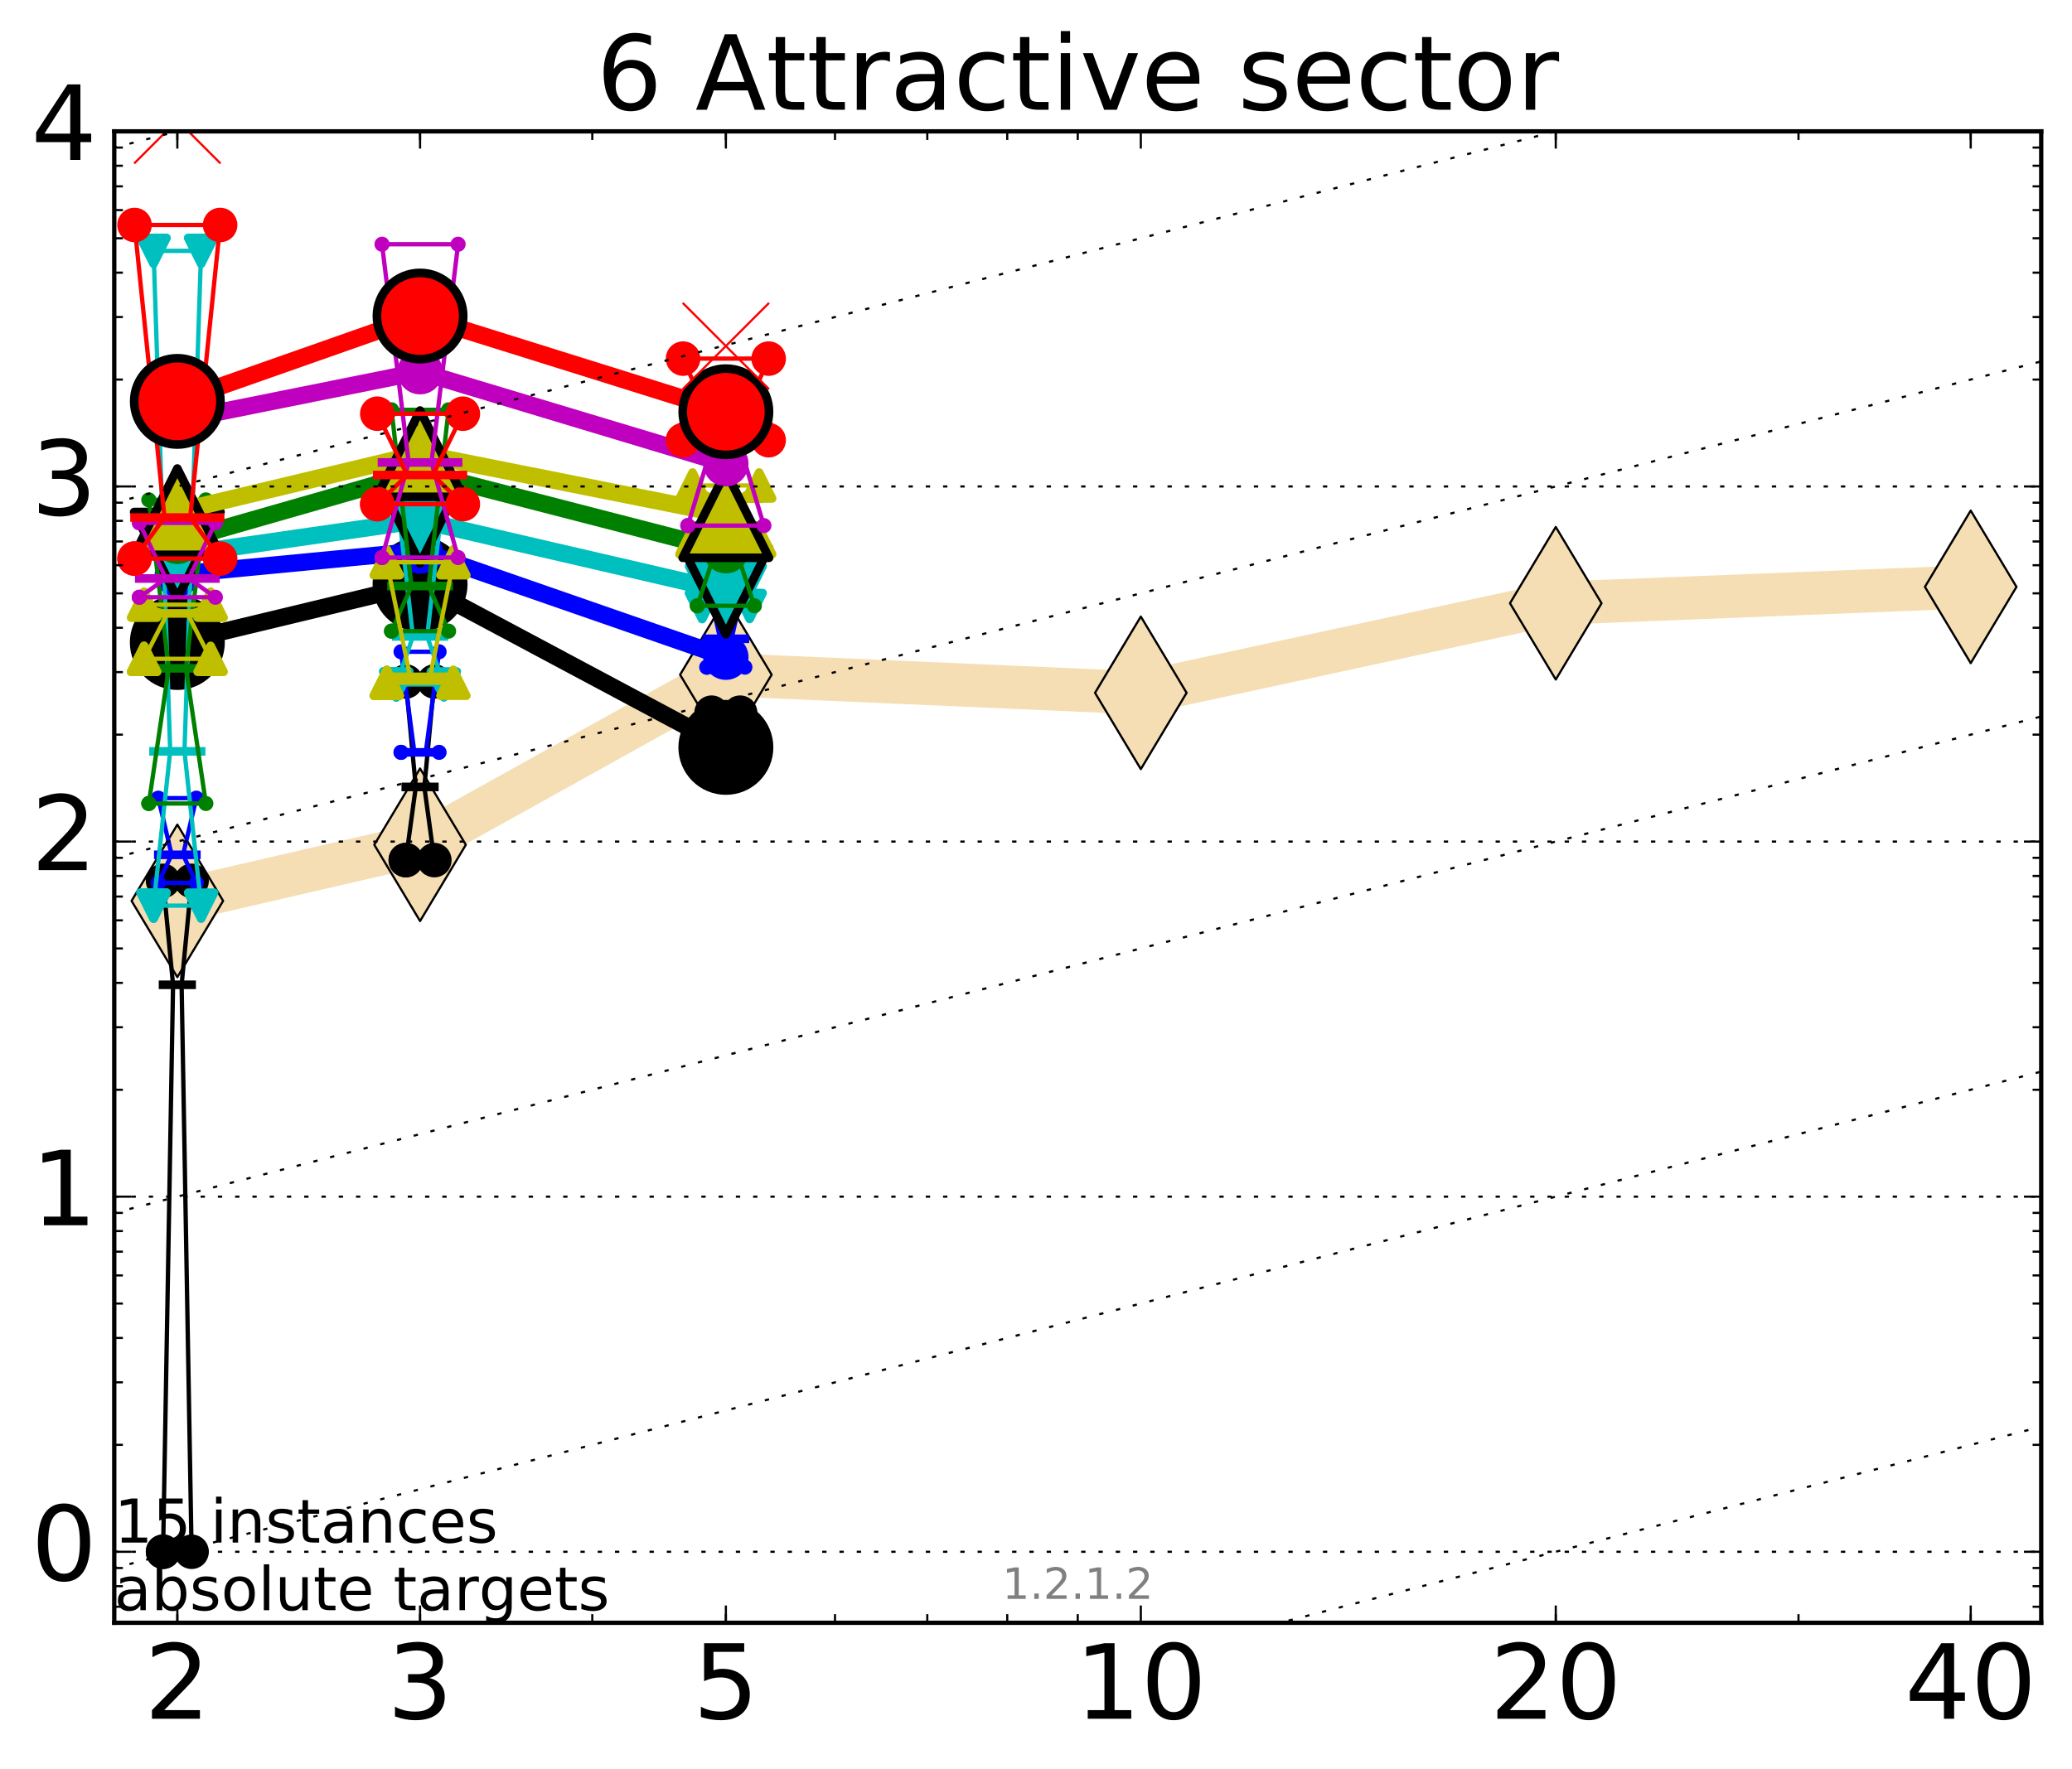 <?xml version="1.0" encoding="utf-8" standalone="no"?>
<!DOCTYPE svg PUBLIC "-//W3C//DTD SVG 1.1//EN"
  "http://www.w3.org/Graphics/SVG/1.1/DTD/svg11.dtd">
<!-- Created with matplotlib (http://matplotlib.org/) -->
<svg height="410pt" version="1.1" viewBox="0 0 480 410" width="480pt" xmlns="http://www.w3.org/2000/svg" xmlns:xlink="http://www.w3.org/1999/xlink">
 <defs>
  <style type="text/css">
*{stroke-linecap:butt;stroke-linejoin:round;stroke-miterlimit:100000;}
  </style>
 </defs>
 <g id="figure_1">
  <g id="patch_1">
   <path d="M 0 410.464 
L 480.07 410.464 
L 480.07 0 
L 0 0 
z
" style="fill:#ffffff;"/>
  </g>
  <g id="axes_1">
   <g id="patch_2">
    <path d="M 26.47 376.036 
L 472.87 376.036 
L 472.87 30.436 
L 26.47 30.436 
z
" style="fill:#ffffff;"/>
   </g>
   <g id="line2d_1">
    <path clip-path="url(#p1bbf7c2907)" d="M 41.082 208.755 
L 97.312 195.754 
L 168.155 156.342 
L 264.282 160.548 
L 360.409 139.789 
L 456.536 135.99 
" style="fill:none;stroke:#f5deb3;stroke-linecap:square;stroke-width:10.0;"/>
    <defs>
     <path d="M -0 17.678 
L 10.607 0 
L 0 -17.678 
L -10.607 -0 
z
" id="m7b1c7c382a" style="stroke:#000000;stroke-linejoin:miter;stroke-width:0.5;"/>
    </defs>
    <g clip-path="url(#p1bbf7c2907)">
     <use style="fill:#f5deb3;stroke:#000000;stroke-linejoin:miter;stroke-width:0.5;" x="41.082" xlink:href="#m7b1c7c382a" y="208.755"/>
     <use style="fill:#f5deb3;stroke:#000000;stroke-linejoin:miter;stroke-width:0.5;" x="97.312" xlink:href="#m7b1c7c382a" y="195.754"/>
     <use style="fill:#f5deb3;stroke:#000000;stroke-linejoin:miter;stroke-width:0.5;" x="168.155" xlink:href="#m7b1c7c382a" y="156.342"/>
     <use style="fill:#f5deb3;stroke:#000000;stroke-linejoin:miter;stroke-width:0.5;" x="264.282" xlink:href="#m7b1c7c382a" y="160.548"/>
     <use style="fill:#f5deb3;stroke:#000000;stroke-linejoin:miter;stroke-width:0.5;" x="360.409" xlink:href="#m7b1c7c382a" y="139.789"/>
     <use style="fill:#f5deb3;stroke:#000000;stroke-linejoin:miter;stroke-width:0.5;" x="456.536" xlink:href="#m7b1c7c382a" y="135.99"/>
    </g>
   </g>
   <g id="line2d_2">
    <path clip-path="url(#p1bbf7c2907)" d="M 37.777 359.579 
L 40.09 228.202 
L 37.777 204.117 
L 44.386 204.117 
L 42.073 228.202 
L 44.386 359.579 
L 37.777 359.579 
" style="fill:none;stroke:#000000;stroke-linecap:square;"/>
   </g>
   <g id="line2d_3">
    <path clip-path="url(#p1bbf7c2907)" d="M 37.777 359.579 
L 44.386 359.579 
L 44.386 204.117 
L 37.777 204.117 
L 37.777 359.579 
" style="fill:none;"/>
    <defs>
     <path d="M 0 3 
C 0.796 3 1.559 2.684 2.121 2.121 
C 2.684 1.559 3 0.796 3 0 
C 3 -0.796 2.684 -1.559 2.121 -2.121 
C 1.559 -2.684 0.796 -3 0 -3 
C -0.796 -3 -1.559 -2.684 -2.121 -2.121 
C -2.684 -1.559 -3 -0.796 -3 0 
C -3 0.796 -2.684 1.559 -2.121 2.121 
C -1.559 2.684 -0.796 3 0 3 
z
" id="m2594012df1" style="stroke:#000000;stroke-width:2.0;"/>
    </defs>
    <g clip-path="url(#p1bbf7c2907)">
     <use style="stroke:#000000;stroke-width:2.0;" x="37.777" xlink:href="#m2594012df1" y="359.579"/>
     <use style="stroke:#000000;stroke-width:2.0;" x="44.386" xlink:href="#m2594012df1" y="359.579"/>
     <use style="stroke:#000000;stroke-width:2.0;" x="44.386" xlink:href="#m2594012df1" y="204.117"/>
     <use style="stroke:#000000;stroke-width:2.0;" x="37.777" xlink:href="#m2594012df1" y="204.117"/>
     <use style="stroke:#000000;stroke-width:2.0;" x="37.777" xlink:href="#m2594012df1" y="359.579"/>
    </g>
   </g>
   <g id="line2d_4">
    <path clip-path="url(#p1bbf7c2907)" d="M 37.777 228.202 
L 44.386 228.202 
" style="fill:none;stroke:#000000;stroke-linecap:square;stroke-width:2.0;"/>
   </g>
   <g id="line2d_5">
    <path clip-path="url(#p1bbf7c2907)" d="M 94.008 199.306 
L 96.321 182.351 
L 94.008 157.916 
L 100.617 157.916 
L 98.304 182.351 
L 100.617 199.306 
L 94.008 199.306 
" style="fill:none;stroke:#000000;stroke-linecap:square;"/>
   </g>
   <g id="line2d_6">
    <path clip-path="url(#p1bbf7c2907)" d="M 94.008 199.306 
L 100.617 199.306 
L 100.617 157.916 
L 94.008 157.916 
L 94.008 199.306 
" style="fill:none;"/>
    <g clip-path="url(#p1bbf7c2907)">
     <use style="stroke:#000000;stroke-width:2.0;" x="94.008" xlink:href="#m2594012df1" y="199.306"/>
     <use style="stroke:#000000;stroke-width:2.0;" x="100.617" xlink:href="#m2594012df1" y="199.306"/>
     <use style="stroke:#000000;stroke-width:2.0;" x="100.617" xlink:href="#m2594012df1" y="157.916"/>
     <use style="stroke:#000000;stroke-width:2.0;" x="94.008" xlink:href="#m2594012df1" y="157.916"/>
     <use style="stroke:#000000;stroke-width:2.0;" x="94.008" xlink:href="#m2594012df1" y="199.306"/>
    </g>
   </g>
   <g id="line2d_7">
    <path clip-path="url(#p1bbf7c2907)" d="M 94.008 182.351 
L 100.617 182.351 
" style="fill:none;stroke:#000000;stroke-linecap:square;stroke-width:2.0;"/>
   </g>
   <g id="line2d_8">
    <path clip-path="url(#p1bbf7c2907)" d="M 164.85 175.009 
L 167.163 173.334 
L 164.85 165.15 
L 171.459 165.15 
L 169.146 173.334 
L 171.459 175.009 
L 164.85 175.009 
" style="fill:none;stroke:#000000;stroke-linecap:square;"/>
   </g>
   <g id="line2d_9">
    <path clip-path="url(#p1bbf7c2907)" d="M 164.85 175.009 
L 171.459 175.009 
L 171.459 165.15 
L 164.85 165.15 
L 164.85 175.009 
" style="fill:none;"/>
    <g clip-path="url(#p1bbf7c2907)">
     <use style="stroke:#000000;stroke-width:2.0;" x="164.85" xlink:href="#m2594012df1" y="175.009"/>
     <use style="stroke:#000000;stroke-width:2.0;" x="171.459" xlink:href="#m2594012df1" y="175.009"/>
     <use style="stroke:#000000;stroke-width:2.0;" x="171.459" xlink:href="#m2594012df1" y="165.15"/>
     <use style="stroke:#000000;stroke-width:2.0;" x="164.85" xlink:href="#m2594012df1" y="165.15"/>
     <use style="stroke:#000000;stroke-width:2.0;" x="164.85" xlink:href="#m2594012df1" y="175.009"/>
    </g>
   </g>
   <g id="line2d_10">
    <path clip-path="url(#p1bbf7c2907)" d="M 164.85 173.334 
L 171.459 173.334 
" style="fill:none;stroke:#000000;stroke-linecap:square;stroke-width:2.0;"/>
   </g>
   <g id="line2d_11">
    <path clip-path="url(#p1bbf7c2907)" d="M 41.082 148.88 
L 97.312 135.368 
" style="fill:none;stroke:#000000;stroke-linecap:square;stroke-width:4.0;"/>
   </g>
   <g id="line2d_12">
    <path clip-path="url(#p1bbf7c2907)" d="M 97.312 135.368 
L 168.155 173.183 
" style="fill:none;stroke:#000000;stroke-linecap:square;stroke-width:4.0;"/>
   </g>
   <g id="line2d_13">
    <path clip-path="url(#p1bbf7c2907)" d="M 41.082 148.88 
L 97.312 135.368 
L 168.155 173.183 
" style="fill:none;"/>
    <defs>
     <path d="M 0 10 
C 2.652 10 5.196 8.946 7.071 7.071 
C 8.946 5.196 10 2.652 10 0 
C 10 -2.652 8.946 -5.196 7.071 -7.071 
C 5.196 -8.946 2.652 -10 0 -10 
C -2.652 -10 -5.196 -8.946 -7.071 -7.071 
C -8.946 -5.196 -10 -2.652 -10 0 
C -10 2.652 -8.946 5.196 -7.071 7.071 
C -5.196 8.946 -2.652 10 0 10 
z
" id="med2ef017a4" style="stroke:#000000;stroke-width:2.0;"/>
    </defs>
    <g clip-path="url(#p1bbf7c2907)">
     <use style="stroke:#000000;stroke-width:2.0;" x="41.082" xlink:href="#med2ef017a4" y="148.88"/>
     <use style="stroke:#000000;stroke-width:2.0;" x="97.312" xlink:href="#med2ef017a4" y="135.368"/>
     <use style="stroke:#000000;stroke-width:2.0;" x="168.155" xlink:href="#med2ef017a4" y="173.183"/>
    </g>
   </g>
   <g id="line2d_14">
    <path clip-path="url(#p1bbf7c2907)" d="M 36.676 204.581 
L 39.76 198.085 
L 36.676 184.951 
L 45.488 184.951 
L 42.403 198.085 
L 45.488 204.581 
L 36.676 204.581 
" style="fill:none;stroke:#0000ff;stroke-linecap:square;"/>
   </g>
   <g id="line2d_15">
    <path clip-path="url(#p1bbf7c2907)" d="M 36.676 204.581 
L 45.488 204.581 
L 45.488 184.951 
L 36.676 184.951 
L 36.676 204.581 
" style="fill:none;"/>
    <defs>
     <path d="M 0 1.5 
C 0.398 1.5 0.779 1.342 1.061 1.061 
C 1.342 0.779 1.5 0.398 1.5 0 
C 1.5 -0.398 1.342 -0.779 1.061 -1.061 
C 0.779 -1.342 0.398 -1.5 0 -1.5 
C -0.398 -1.5 -0.779 -1.342 -1.061 -1.061 
C -1.342 -0.779 -1.5 -0.398 -1.5 0 
C -1.5 0.398 -1.342 0.779 -1.061 1.061 
C -0.779 1.342 -0.398 1.5 0 1.5 
z
" id="mbe70d30c04" style="stroke:#0000ff;stroke-width:0.5;"/>
    </defs>
    <g clip-path="url(#p1bbf7c2907)">
     <use style="fill:#0000ff;stroke:#0000ff;stroke-width:0.5;" x="36.676" xlink:href="#mbe70d30c04" y="204.581"/>
     <use style="fill:#0000ff;stroke:#0000ff;stroke-width:0.5;" x="45.488" xlink:href="#mbe70d30c04" y="204.581"/>
     <use style="fill:#0000ff;stroke:#0000ff;stroke-width:0.5;" x="45.488" xlink:href="#mbe70d30c04" y="184.951"/>
     <use style="fill:#0000ff;stroke:#0000ff;stroke-width:0.5;" x="36.676" xlink:href="#mbe70d30c04" y="184.951"/>
     <use style="fill:#0000ff;stroke:#0000ff;stroke-width:0.5;" x="36.676" xlink:href="#mbe70d30c04" y="204.581"/>
    </g>
   </g>
   <g id="line2d_16">
    <path clip-path="url(#p1bbf7c2907)" d="M 36.676 198.085 
L 45.488 198.085 
" style="fill:none;stroke:#0000ff;stroke-linecap:square;stroke-width:2.0;"/>
   </g>
   <g id="line2d_17">
    <path clip-path="url(#p1bbf7c2907)" d="M 92.906 174.335 
L 95.991 174.335 
L 92.906 151.03 
L 101.718 151.03 
L 98.634 174.335 
L 101.718 174.335 
L 92.906 174.335 
" style="fill:none;stroke:#0000ff;stroke-linecap:square;"/>
   </g>
   <g id="line2d_18">
    <path clip-path="url(#p1bbf7c2907)" d="M 92.906 174.335 
L 101.718 174.335 
L 101.718 151.03 
L 92.906 151.03 
L 92.906 174.335 
" style="fill:none;"/>
    <g clip-path="url(#p1bbf7c2907)">
     <use style="fill:#0000ff;stroke:#0000ff;stroke-width:0.5;" x="92.906" xlink:href="#mbe70d30c04" y="174.335"/>
     <use style="fill:#0000ff;stroke:#0000ff;stroke-width:0.5;" x="101.718" xlink:href="#mbe70d30c04" y="174.335"/>
     <use style="fill:#0000ff;stroke:#0000ff;stroke-width:0.5;" x="101.718" xlink:href="#mbe70d30c04" y="151.03"/>
     <use style="fill:#0000ff;stroke:#0000ff;stroke-width:0.5;" x="92.906" xlink:href="#mbe70d30c04" y="151.03"/>
     <use style="fill:#0000ff;stroke:#0000ff;stroke-width:0.5;" x="92.906" xlink:href="#mbe70d30c04" y="174.335"/>
    </g>
   </g>
   <g id="line2d_19">
    <path clip-path="url(#p1bbf7c2907)" d="M 92.906 174.335 
L 101.718 174.335 
" style="fill:none;stroke:#0000ff;stroke-linecap:square;stroke-width:2.0;"/>
   </g>
   <g id="line2d_20">
    <path clip-path="url(#p1bbf7c2907)" d="M 163.749 154.599 
L 166.833 148.022 
L 163.749 134.23 
L 172.561 134.23 
L 169.476 148.022 
L 172.561 154.599 
L 163.749 154.599 
" style="fill:none;stroke:#0000ff;stroke-linecap:square;"/>
   </g>
   <g id="line2d_21">
    <path clip-path="url(#p1bbf7c2907)" d="M 163.749 154.599 
L 172.561 154.599 
L 172.561 134.23 
L 163.749 134.23 
L 163.749 154.599 
" style="fill:none;"/>
    <g clip-path="url(#p1bbf7c2907)">
     <use style="fill:#0000ff;stroke:#0000ff;stroke-width:0.5;" x="163.749" xlink:href="#mbe70d30c04" y="154.599"/>
     <use style="fill:#0000ff;stroke:#0000ff;stroke-width:0.5;" x="172.561" xlink:href="#mbe70d30c04" y="154.599"/>
     <use style="fill:#0000ff;stroke:#0000ff;stroke-width:0.5;" x="172.561" xlink:href="#mbe70d30c04" y="134.23"/>
     <use style="fill:#0000ff;stroke:#0000ff;stroke-width:0.5;" x="163.749" xlink:href="#mbe70d30c04" y="134.23"/>
     <use style="fill:#0000ff;stroke:#0000ff;stroke-width:0.5;" x="163.749" xlink:href="#mbe70d30c04" y="154.599"/>
    </g>
   </g>
   <g id="line2d_22">
    <path clip-path="url(#p1bbf7c2907)" d="M 163.749 148.022 
L 172.561 148.022 
" style="fill:none;stroke:#0000ff;stroke-linecap:square;stroke-width:2.0;"/>
   </g>
   <g id="line2d_23">
    <path clip-path="url(#p1bbf7c2907)" d="M 41.082 133.074 
L 97.312 127.687 
" style="fill:none;stroke:#0000ff;stroke-linecap:square;stroke-width:4.0;"/>
   </g>
   <g id="line2d_24">
    <path clip-path="url(#p1bbf7c2907)" d="M 97.312 127.687 
L 168.155 152.297 
" style="fill:none;stroke:#0000ff;stroke-linecap:square;stroke-width:4.0;"/>
   </g>
   <g id="line2d_25">
    <path clip-path="url(#p1bbf7c2907)" d="M 41.082 133.074 
L 97.312 127.687 
L 168.155 152.297 
" style="fill:none;"/>
    <defs>
     <path d="M 0 5 
C 1.326 5 2.598 4.473 3.536 3.536 
C 4.473 2.598 5 1.326 5 0 
C 5 -1.326 4.473 -2.598 3.536 -3.536 
C 2.598 -4.473 1.326 -5 0 -5 
C -1.326 -5 -2.598 -4.473 -3.536 -3.536 
C -4.473 -2.598 -5 -1.326 -5 0 
C -5 1.326 -4.473 2.598 -3.536 3.536 
C -2.598 4.473 -1.326 5 0 5 
z
" id="m638b76f0b0" style="stroke:#0000ff;stroke-width:0.5;"/>
    </defs>
    <g clip-path="url(#p1bbf7c2907)">
     <use style="fill:#0000ff;stroke:#0000ff;stroke-width:0.5;" x="41.082" xlink:href="#m638b76f0b0" y="133.074"/>
     <use style="fill:#0000ff;stroke:#0000ff;stroke-width:0.5;" x="97.312" xlink:href="#m638b76f0b0" y="127.687"/>
     <use style="fill:#0000ff;stroke:#0000ff;stroke-width:0.5;" x="168.155" xlink:href="#m638b76f0b0" y="152.297"/>
    </g>
   </g>
   <g id="line2d_26">
    <path clip-path="url(#p1bbf7c2907)" d="M 35.574 209.857 
L 39.429 174.102 
L 35.574 58.132 
L 46.589 58.132 
L 42.734 174.102 
L 46.589 209.857 
L 35.574 209.857 
" style="fill:none;stroke:#00bfbf;stroke-linecap:square;"/>
   </g>
   <g id="line2d_27">
    <path clip-path="url(#p1bbf7c2907)" d="M 35.574 209.857 
L 46.589 209.857 
L 46.589 58.132 
L 35.574 58.132 
L 35.574 209.857 
" style="fill:none;"/>
    <defs>
     <path d="M -0 3 
L 3 -3 
L -3 -3 
z
" id="mfd5f1d1670" style="stroke:#00bfbf;stroke-linejoin:miter;stroke-width:2.0;"/>
    </defs>
    <g clip-path="url(#p1bbf7c2907)">
     <use style="fill:#00bfbf;stroke:#00bfbf;stroke-linejoin:miter;stroke-width:2.0;" x="35.574" xlink:href="#mfd5f1d1670" y="209.857"/>
     <use style="fill:#00bfbf;stroke:#00bfbf;stroke-linejoin:miter;stroke-width:2.0;" x="46.589" xlink:href="#mfd5f1d1670" y="209.857"/>
     <use style="fill:#00bfbf;stroke:#00bfbf;stroke-linejoin:miter;stroke-width:2.0;" x="46.589" xlink:href="#mfd5f1d1670" y="58.132"/>
     <use style="fill:#00bfbf;stroke:#00bfbf;stroke-linejoin:miter;stroke-width:2.0;" x="35.574" xlink:href="#mfd5f1d1670" y="58.132"/>
     <use style="fill:#00bfbf;stroke:#00bfbf;stroke-linejoin:miter;stroke-width:2.0;" x="35.574" xlink:href="#mfd5f1d1670" y="209.857"/>
    </g>
   </g>
   <g id="line2d_28">
    <path clip-path="url(#p1bbf7c2907)" d="M 35.574 174.102 
L 46.589 174.102 
" style="fill:none;stroke:#00bfbf;stroke-linecap:square;stroke-width:2.0;"/>
   </g>
   <g id="line2d_29">
    <path clip-path="url(#p1bbf7c2907)" d="M 91.805 158.598 
L 95.66 147.473 
L 91.805 113.493 
L 102.82 113.493 
L 98.965 147.473 
L 102.82 158.598 
L 91.805 158.598 
" style="fill:none;stroke:#00bfbf;stroke-linecap:square;"/>
   </g>
   <g id="line2d_30">
    <path clip-path="url(#p1bbf7c2907)" d="M 91.805 158.598 
L 102.82 158.598 
L 102.82 113.493 
L 91.805 113.493 
L 91.805 158.598 
" style="fill:none;"/>
    <g clip-path="url(#p1bbf7c2907)">
     <use style="fill:#00bfbf;stroke:#00bfbf;stroke-linejoin:miter;stroke-width:2.0;" x="91.805" xlink:href="#mfd5f1d1670" y="158.598"/>
     <use style="fill:#00bfbf;stroke:#00bfbf;stroke-linejoin:miter;stroke-width:2.0;" x="102.82" xlink:href="#mfd5f1d1670" y="158.598"/>
     <use style="fill:#00bfbf;stroke:#00bfbf;stroke-linejoin:miter;stroke-width:2.0;" x="102.82" xlink:href="#mfd5f1d1670" y="113.493"/>
     <use style="fill:#00bfbf;stroke:#00bfbf;stroke-linejoin:miter;stroke-width:2.0;" x="91.805" xlink:href="#mfd5f1d1670" y="113.493"/>
     <use style="fill:#00bfbf;stroke:#00bfbf;stroke-linejoin:miter;stroke-width:2.0;" x="91.805" xlink:href="#mfd5f1d1670" y="158.598"/>
    </g>
   </g>
   <g id="line2d_31">
    <path clip-path="url(#p1bbf7c2907)" d="M 91.805 147.473 
L 102.82 147.473 
" style="fill:none;stroke:#00bfbf;stroke-linecap:square;stroke-width:2.0;"/>
   </g>
   <g id="line2d_32">
    <path clip-path="url(#p1bbf7c2907)" d="M 162.647 140.426 
L 166.502 134.775 
L 162.647 134.204 
L 173.662 134.204 
L 169.807 134.775 
L 173.662 140.426 
L 162.647 140.426 
" style="fill:none;stroke:#00bfbf;stroke-linecap:square;"/>
   </g>
   <g id="line2d_33">
    <path clip-path="url(#p1bbf7c2907)" d="M 162.647 140.426 
L 173.662 140.426 
L 173.662 134.204 
L 162.647 134.204 
L 162.647 140.426 
" style="fill:none;"/>
    <g clip-path="url(#p1bbf7c2907)">
     <use style="fill:#00bfbf;stroke:#00bfbf;stroke-linejoin:miter;stroke-width:2.0;" x="162.647" xlink:href="#mfd5f1d1670" y="140.426"/>
     <use style="fill:#00bfbf;stroke:#00bfbf;stroke-linejoin:miter;stroke-width:2.0;" x="173.662" xlink:href="#mfd5f1d1670" y="140.426"/>
     <use style="fill:#00bfbf;stroke:#00bfbf;stroke-linejoin:miter;stroke-width:2.0;" x="173.662" xlink:href="#mfd5f1d1670" y="134.204"/>
     <use style="fill:#00bfbf;stroke:#00bfbf;stroke-linejoin:miter;stroke-width:2.0;" x="162.647" xlink:href="#mfd5f1d1670" y="134.204"/>
     <use style="fill:#00bfbf;stroke:#00bfbf;stroke-linejoin:miter;stroke-width:2.0;" x="162.647" xlink:href="#mfd5f1d1670" y="140.426"/>
    </g>
   </g>
   <g id="line2d_34">
    <path clip-path="url(#p1bbf7c2907)" d="M 162.647 134.775 
L 173.662 134.775 
" style="fill:none;stroke:#00bfbf;stroke-linecap:square;stroke-width:2.0;"/>
   </g>
   <g id="line2d_35">
    <path clip-path="url(#p1bbf7c2907)" d="M 41.082 128.65 
L 97.312 120.562 
" style="fill:none;stroke:#00bfbf;stroke-linecap:square;stroke-width:4.0;"/>
   </g>
   <g id="line2d_36">
    <path clip-path="url(#p1bbf7c2907)" d="M 97.312 120.562 
L 168.155 136.964 
" style="fill:none;stroke:#00bfbf;stroke-linecap:square;stroke-width:4.0;"/>
   </g>
   <g id="line2d_37">
    <path clip-path="url(#p1bbf7c2907)" d="M 41.082 128.65 
L 97.312 120.562 
L 168.155 136.964 
" style="fill:none;"/>
    <defs>
     <path d="M -0 10 
L 10 -10 
L -10 -10 
z
" id="m7193a162d5" style="stroke:#000000;stroke-linejoin:miter;stroke-width:2.0;"/>
    </defs>
    <g clip-path="url(#p1bbf7c2907)">
     <use style="fill:#00bfbf;stroke:#000000;stroke-linejoin:miter;stroke-width:2.0;" x="41.082" xlink:href="#m7193a162d5" y="128.65"/>
     <use style="fill:#00bfbf;stroke:#000000;stroke-linejoin:miter;stroke-width:2.0;" x="97.312" xlink:href="#m7193a162d5" y="120.562"/>
     <use style="fill:#00bfbf;stroke:#000000;stroke-linejoin:miter;stroke-width:2.0;" x="168.155" xlink:href="#m7193a162d5" y="136.964"/>
    </g>
   </g>
   <g id="line2d_38">
    <path clip-path="url(#p1bbf7c2907)" d="M 34.473 186.186 
L 39.099 154.865 
L 34.473 115.838 
L 47.691 115.838 
L 43.064 154.865 
L 47.691 186.186 
L 34.473 186.186 
" style="fill:none;stroke:#008000;stroke-linecap:square;"/>
   </g>
   <g id="line2d_39">
    <path clip-path="url(#p1bbf7c2907)" d="M 34.473 186.186 
L 47.691 186.186 
L 47.691 115.838 
L 34.473 115.838 
L 34.473 186.186 
" style="fill:none;"/>
    <defs>
     <path d="M 0 1.5 
C 0.398 1.5 0.779 1.342 1.061 1.061 
C 1.342 0.779 1.5 0.398 1.5 0 
C 1.5 -0.398 1.342 -0.779 1.061 -1.061 
C 0.779 -1.342 0.398 -1.5 0 -1.5 
C -0.398 -1.5 -0.779 -1.342 -1.061 -1.061 
C -1.342 -0.779 -1.5 -0.398 -1.5 0 
C -1.5 0.398 -1.342 0.779 -1.061 1.061 
C -0.779 1.342 -0.398 1.5 0 1.5 
z
" id="mfdb4c6664c" style="stroke:#008000;stroke-width:0.5;"/>
    </defs>
    <g clip-path="url(#p1bbf7c2907)">
     <use style="fill:#008000;stroke:#008000;stroke-width:0.5;" x="34.473" xlink:href="#mfdb4c6664c" y="186.186"/>
     <use style="fill:#008000;stroke:#008000;stroke-width:0.5;" x="47.691" xlink:href="#mfdb4c6664c" y="186.186"/>
     <use style="fill:#008000;stroke:#008000;stroke-width:0.5;" x="47.691" xlink:href="#mfdb4c6664c" y="115.838"/>
     <use style="fill:#008000;stroke:#008000;stroke-width:0.5;" x="34.473" xlink:href="#mfdb4c6664c" y="115.838"/>
     <use style="fill:#008000;stroke:#008000;stroke-width:0.5;" x="34.473" xlink:href="#mfdb4c6664c" y="186.186"/>
    </g>
   </g>
   <g id="line2d_40">
    <path clip-path="url(#p1bbf7c2907)" d="M 34.473 154.865 
L 47.691 154.865 
" style="fill:none;stroke:#008000;stroke-linecap:square;stroke-width:2.0;"/>
   </g>
   <g id="line2d_41">
    <path clip-path="url(#p1bbf7c2907)" d="M 90.703 146.25 
L 95.33 135.794 
L 90.703 94.964 
L 103.921 94.964 
L 99.295 135.794 
L 103.921 146.25 
L 90.703 146.25 
" style="fill:none;stroke:#008000;stroke-linecap:square;"/>
   </g>
   <g id="line2d_42">
    <path clip-path="url(#p1bbf7c2907)" d="M 90.703 146.25 
L 103.921 146.25 
L 103.921 94.964 
L 90.703 94.964 
L 90.703 146.25 
" style="fill:none;"/>
    <g clip-path="url(#p1bbf7c2907)">
     <use style="fill:#008000;stroke:#008000;stroke-width:0.5;" x="90.703" xlink:href="#mfdb4c6664c" y="146.25"/>
     <use style="fill:#008000;stroke:#008000;stroke-width:0.5;" x="103.921" xlink:href="#mfdb4c6664c" y="146.25"/>
     <use style="fill:#008000;stroke:#008000;stroke-width:0.5;" x="103.921" xlink:href="#mfdb4c6664c" y="94.964"/>
     <use style="fill:#008000;stroke:#008000;stroke-width:0.5;" x="90.703" xlink:href="#mfdb4c6664c" y="94.964"/>
     <use style="fill:#008000;stroke:#008000;stroke-width:0.5;" x="90.703" xlink:href="#mfdb4c6664c" y="146.25"/>
    </g>
   </g>
   <g id="line2d_43">
    <path clip-path="url(#p1bbf7c2907)" d="M 90.703 135.794 
L 103.921 135.794 
" style="fill:none;stroke:#008000;stroke-linecap:square;stroke-width:2.0;"/>
   </g>
   <g id="line2d_44">
    <path clip-path="url(#p1bbf7c2907)" d="M 161.546 140.379 
L 166.172 126.31 
L 161.546 122.501 
L 174.763 122.501 
L 170.137 126.31 
L 174.763 140.379 
L 161.546 140.379 
" style="fill:none;stroke:#008000;stroke-linecap:square;"/>
   </g>
   <g id="line2d_45">
    <path clip-path="url(#p1bbf7c2907)" d="M 161.546 140.379 
L 174.763 140.379 
L 174.763 122.501 
L 161.546 122.501 
L 161.546 140.379 
" style="fill:none;"/>
    <g clip-path="url(#p1bbf7c2907)">
     <use style="fill:#008000;stroke:#008000;stroke-width:0.5;" x="161.546" xlink:href="#mfdb4c6664c" y="140.379"/>
     <use style="fill:#008000;stroke:#008000;stroke-width:0.5;" x="174.763" xlink:href="#mfdb4c6664c" y="140.379"/>
     <use style="fill:#008000;stroke:#008000;stroke-width:0.5;" x="174.763" xlink:href="#mfdb4c6664c" y="122.501"/>
     <use style="fill:#008000;stroke:#008000;stroke-width:0.5;" x="161.546" xlink:href="#mfdb4c6664c" y="122.501"/>
     <use style="fill:#008000;stroke:#008000;stroke-width:0.5;" x="161.546" xlink:href="#mfdb4c6664c" y="140.379"/>
    </g>
   </g>
   <g id="line2d_46">
    <path clip-path="url(#p1bbf7c2907)" d="M 161.546 126.31 
L 174.763 126.31 
" style="fill:none;stroke:#008000;stroke-linecap:square;stroke-width:2.0;"/>
   </g>
   <g id="line2d_47">
    <path clip-path="url(#p1bbf7c2907)" d="M 41.082 125.455 
L 97.312 109.343 
" style="fill:none;stroke:#008000;stroke-linecap:square;stroke-width:4.0;"/>
   </g>
   <g id="line2d_48">
    <path clip-path="url(#p1bbf7c2907)" d="M 97.312 109.343 
L 168.155 127.625 
" style="fill:none;stroke:#008000;stroke-linecap:square;stroke-width:4.0;"/>
   </g>
   <g id="line2d_49">
    <path clip-path="url(#p1bbf7c2907)" d="M 41.082 125.455 
L 97.312 109.343 
L 168.155 127.625 
" style="fill:none;"/>
    <defs>
     <path d="M 0 5 
C 1.326 5 2.598 4.473 3.536 3.536 
C 4.473 2.598 5 1.326 5 0 
C 5 -1.326 4.473 -2.598 3.536 -3.536 
C 2.598 -4.473 1.326 -5 0 -5 
C -1.326 -5 -2.598 -4.473 -3.536 -3.536 
C -4.473 -2.598 -5 -1.326 -5 0 
C -5 1.326 -4.473 2.598 -3.536 3.536 
C -2.598 4.473 -1.326 5 0 5 
z
" id="m8f53eeb5a7" style="stroke:#008000;stroke-width:0.5;"/>
    </defs>
    <g clip-path="url(#p1bbf7c2907)">
     <use style="fill:#008000;stroke:#008000;stroke-width:0.5;" x="41.082" xlink:href="#m8f53eeb5a7" y="125.455"/>
     <use style="fill:#008000;stroke:#008000;stroke-width:0.5;" x="97.312" xlink:href="#m8f53eeb5a7" y="109.343"/>
     <use style="fill:#008000;stroke:#008000;stroke-width:0.5;" x="168.155" xlink:href="#m8f53eeb5a7" y="127.625"/>
    </g>
   </g>
   <g id="line2d_50">
    <path clip-path="url(#p1bbf7c2907)" d="M 33.371 152.668 
L 38.768 142.142 
L 33.371 140.124 
L 48.792 140.124 
L 43.395 142.142 
L 48.792 152.668 
L 33.371 152.668 
" style="fill:none;stroke:#bfbf00;stroke-linecap:square;"/>
   </g>
   <g id="line2d_51">
    <path clip-path="url(#p1bbf7c2907)" d="M 33.371 152.668 
L 48.792 152.668 
L 48.792 140.124 
L 33.371 140.124 
L 33.371 152.668 
" style="fill:none;"/>
    <defs>
     <path d="M 0 -3 
L -3 3 
L 3 3 
z
" id="mf9b99d4459" style="stroke:#bfbf00;stroke-linejoin:miter;stroke-width:2.0;"/>
    </defs>
    <g clip-path="url(#p1bbf7c2907)">
     <use style="fill:#bfbf00;stroke:#bfbf00;stroke-linejoin:miter;stroke-width:2.0;" x="33.371" xlink:href="#mf9b99d4459" y="152.668"/>
     <use style="fill:#bfbf00;stroke:#bfbf00;stroke-linejoin:miter;stroke-width:2.0;" x="48.792" xlink:href="#mf9b99d4459" y="152.668"/>
     <use style="fill:#bfbf00;stroke:#bfbf00;stroke-linejoin:miter;stroke-width:2.0;" x="48.792" xlink:href="#mf9b99d4459" y="140.124"/>
     <use style="fill:#bfbf00;stroke:#bfbf00;stroke-linejoin:miter;stroke-width:2.0;" x="33.371" xlink:href="#mf9b99d4459" y="140.124"/>
     <use style="fill:#bfbf00;stroke:#bfbf00;stroke-linejoin:miter;stroke-width:2.0;" x="33.371" xlink:href="#mf9b99d4459" y="152.668"/>
    </g>
   </g>
   <g id="line2d_52">
    <path clip-path="url(#p1bbf7c2907)" d="M 33.371 142.142 
L 48.792 142.142 
" style="fill:none;stroke:#bfbf00;stroke-linecap:square;stroke-width:2.0;"/>
   </g>
   <g id="line2d_53">
    <path clip-path="url(#p1bbf7c2907)" d="M 89.602 158.213 
L 94.999 156.836 
L 89.602 130.289 
L 105.023 130.289 
L 99.625 156.836 
L 105.023 158.213 
L 89.602 158.213 
" style="fill:none;stroke:#bfbf00;stroke-linecap:square;"/>
   </g>
   <g id="line2d_54">
    <path clip-path="url(#p1bbf7c2907)" d="M 89.602 158.213 
L 105.023 158.213 
L 105.023 130.289 
L 89.602 130.289 
L 89.602 158.213 
" style="fill:none;"/>
    <g clip-path="url(#p1bbf7c2907)">
     <use style="fill:#bfbf00;stroke:#bfbf00;stroke-linejoin:miter;stroke-width:2.0;" x="89.602" xlink:href="#mf9b99d4459" y="158.213"/>
     <use style="fill:#bfbf00;stroke:#bfbf00;stroke-linejoin:miter;stroke-width:2.0;" x="105.023" xlink:href="#mf9b99d4459" y="158.213"/>
     <use style="fill:#bfbf00;stroke:#bfbf00;stroke-linejoin:miter;stroke-width:2.0;" x="105.023" xlink:href="#mf9b99d4459" y="130.289"/>
     <use style="fill:#bfbf00;stroke:#bfbf00;stroke-linejoin:miter;stroke-width:2.0;" x="89.602" xlink:href="#mf9b99d4459" y="130.289"/>
     <use style="fill:#bfbf00;stroke:#bfbf00;stroke-linejoin:miter;stroke-width:2.0;" x="89.602" xlink:href="#mf9b99d4459" y="158.213"/>
    </g>
   </g>
   <g id="line2d_55">
    <path clip-path="url(#p1bbf7c2907)" d="M 89.602 156.836 
L 105.023 156.836 
" style="fill:none;stroke:#bfbf00;stroke-linecap:square;stroke-width:2.0;"/>
   </g>
   <g id="line2d_56">
    <path clip-path="url(#p1bbf7c2907)" d="M 160.444 125.417 
L 165.841 115.57 
L 160.444 112.501 
L 175.865 112.501 
L 170.468 115.57 
L 175.865 125.417 
L 160.444 125.417 
" style="fill:none;stroke:#bfbf00;stroke-linecap:square;"/>
   </g>
   <g id="line2d_57">
    <path clip-path="url(#p1bbf7c2907)" d="M 160.444 125.417 
L 175.865 125.417 
L 175.865 112.501 
L 160.444 112.501 
L 160.444 125.417 
" style="fill:none;"/>
    <g clip-path="url(#p1bbf7c2907)">
     <use style="fill:#bfbf00;stroke:#bfbf00;stroke-linejoin:miter;stroke-width:2.0;" x="160.444" xlink:href="#mf9b99d4459" y="125.417"/>
     <use style="fill:#bfbf00;stroke:#bfbf00;stroke-linejoin:miter;stroke-width:2.0;" x="175.865" xlink:href="#mf9b99d4459" y="125.417"/>
     <use style="fill:#bfbf00;stroke:#bfbf00;stroke-linejoin:miter;stroke-width:2.0;" x="175.865" xlink:href="#mf9b99d4459" y="112.501"/>
     <use style="fill:#bfbf00;stroke:#bfbf00;stroke-linejoin:miter;stroke-width:2.0;" x="160.444" xlink:href="#mf9b99d4459" y="112.501"/>
     <use style="fill:#bfbf00;stroke:#bfbf00;stroke-linejoin:miter;stroke-width:2.0;" x="160.444" xlink:href="#mf9b99d4459" y="125.417"/>
    </g>
   </g>
   <g id="line2d_58">
    <path clip-path="url(#p1bbf7c2907)" d="M 160.444 115.57 
L 175.865 115.57 
" style="fill:none;stroke:#bfbf00;stroke-linecap:square;stroke-width:2.0;"/>
   </g>
   <g id="line2d_59">
    <path clip-path="url(#p1bbf7c2907)" d="M 41.082 118.569 
L 97.312 105.124 
" style="fill:none;stroke:#bfbf00;stroke-linecap:square;stroke-width:4.0;"/>
   </g>
   <g id="line2d_60">
    <path clip-path="url(#p1bbf7c2907)" d="M 97.312 105.124 
L 168.155 119.259 
" style="fill:none;stroke:#bfbf00;stroke-linecap:square;stroke-width:4.0;"/>
   </g>
   <g id="line2d_61">
    <path clip-path="url(#p1bbf7c2907)" d="M 41.082 118.569 
L 97.312 105.124 
L 168.155 119.259 
" style="fill:none;"/>
    <defs>
     <path d="M 0 -10 
L -10 10 
L 10 10 
z
" id="mddc10769dd" style="stroke:#000000;stroke-linejoin:miter;stroke-width:2.0;"/>
    </defs>
    <g clip-path="url(#p1bbf7c2907)">
     <use style="fill:#bfbf00;stroke:#000000;stroke-linejoin:miter;stroke-width:2.0;" x="41.082" xlink:href="#mddc10769dd" y="118.569"/>
     <use style="fill:#bfbf00;stroke:#000000;stroke-linejoin:miter;stroke-width:2.0;" x="97.312" xlink:href="#mddc10769dd" y="105.124"/>
     <use style="fill:#bfbf00;stroke:#000000;stroke-linejoin:miter;stroke-width:2.0;" x="168.155" xlink:href="#mddc10769dd" y="119.259"/>
    </g>
   </g>
   <g id="line2d_62">
    <path clip-path="url(#p1bbf7c2907)" d="M 32.27 138.397 
L 38.438 134.054 
L 32.27 121.168 
L 49.893 121.168 
L 43.725 134.054 
L 49.893 138.397 
L 32.27 138.397 
" style="fill:none;stroke:#bf00bf;stroke-linecap:square;"/>
   </g>
   <g id="line2d_63">
    <path clip-path="url(#p1bbf7c2907)" d="M 32.27 138.397 
L 49.893 138.397 
L 49.893 121.168 
L 32.27 121.168 
L 32.27 138.397 
" style="fill:none;"/>
    <defs>
     <path d="M 0 1.5 
C 0.398 1.5 0.779 1.342 1.061 1.061 
C 1.342 0.779 1.5 0.398 1.5 0 
C 1.5 -0.398 1.342 -0.779 1.061 -1.061 
C 0.779 -1.342 0.398 -1.5 0 -1.5 
C -0.398 -1.5 -0.779 -1.342 -1.061 -1.061 
C -1.342 -0.779 -1.5 -0.398 -1.5 0 
C -1.5 0.398 -1.342 0.779 -1.061 1.061 
C -0.779 1.342 -0.398 1.5 0 1.5 
z
" id="m1f00c52910" style="stroke:#bf00bf;stroke-width:0.5;"/>
    </defs>
    <g clip-path="url(#p1bbf7c2907)">
     <use style="fill:#bf00bf;stroke:#bf00bf;stroke-width:0.5;" x="32.27" xlink:href="#m1f00c52910" y="138.397"/>
     <use style="fill:#bf00bf;stroke:#bf00bf;stroke-width:0.5;" x="49.893" xlink:href="#m1f00c52910" y="138.397"/>
     <use style="fill:#bf00bf;stroke:#bf00bf;stroke-width:0.5;" x="49.893" xlink:href="#m1f00c52910" y="121.168"/>
     <use style="fill:#bf00bf;stroke:#bf00bf;stroke-width:0.5;" x="32.27" xlink:href="#m1f00c52910" y="121.168"/>
     <use style="fill:#bf00bf;stroke:#bf00bf;stroke-width:0.5;" x="32.27" xlink:href="#m1f00c52910" y="138.397"/>
    </g>
   </g>
   <g id="line2d_64">
    <path clip-path="url(#p1bbf7c2907)" d="M 32.27 134.054 
L 49.893 134.054 
" style="fill:none;stroke:#bf00bf;stroke-linecap:square;stroke-width:2.0;"/>
   </g>
   <g id="line2d_65">
    <path clip-path="url(#p1bbf7c2907)" d="M 88.5 129.196 
L 94.669 107.162 
L 88.5 56.596 
L 106.124 56.596 
L 99.956 107.162 
L 106.124 129.196 
L 88.5 129.196 
" style="fill:none;stroke:#bf00bf;stroke-linecap:square;"/>
   </g>
   <g id="line2d_66">
    <path clip-path="url(#p1bbf7c2907)" d="M 88.5 129.196 
L 106.124 129.196 
L 106.124 56.596 
L 88.5 56.596 
L 88.5 129.196 
" style="fill:none;"/>
    <g clip-path="url(#p1bbf7c2907)">
     <use style="fill:#bf00bf;stroke:#bf00bf;stroke-width:0.5;" x="88.5" xlink:href="#m1f00c52910" y="129.196"/>
     <use style="fill:#bf00bf;stroke:#bf00bf;stroke-width:0.5;" x="106.124" xlink:href="#m1f00c52910" y="129.196"/>
     <use style="fill:#bf00bf;stroke:#bf00bf;stroke-width:0.5;" x="106.124" xlink:href="#m1f00c52910" y="56.596"/>
     <use style="fill:#bf00bf;stroke:#bf00bf;stroke-width:0.5;" x="88.5" xlink:href="#m1f00c52910" y="56.596"/>
     <use style="fill:#bf00bf;stroke:#bf00bf;stroke-width:0.5;" x="88.5" xlink:href="#m1f00c52910" y="129.196"/>
    </g>
   </g>
   <g id="line2d_67">
    <path clip-path="url(#p1bbf7c2907)" d="M 88.5 107.162 
L 106.124 107.162 
" style="fill:none;stroke:#bf00bf;stroke-linecap:square;stroke-width:2.0;"/>
   </g>
   <g id="line2d_68">
    <path clip-path="url(#p1bbf7c2907)" d="M 159.343 121.794 
L 165.511 101.342 
L 159.343 95.69 
L 176.966 95.69 
L 170.798 101.342 
L 176.966 121.794 
L 159.343 121.794 
" style="fill:none;stroke:#bf00bf;stroke-linecap:square;"/>
   </g>
   <g id="line2d_69">
    <path clip-path="url(#p1bbf7c2907)" d="M 159.343 121.794 
L 176.966 121.794 
L 176.966 95.69 
L 159.343 95.69 
L 159.343 121.794 
" style="fill:none;"/>
    <g clip-path="url(#p1bbf7c2907)">
     <use style="fill:#bf00bf;stroke:#bf00bf;stroke-width:0.5;" x="159.343" xlink:href="#m1f00c52910" y="121.794"/>
     <use style="fill:#bf00bf;stroke:#bf00bf;stroke-width:0.5;" x="176.966" xlink:href="#m1f00c52910" y="121.794"/>
     <use style="fill:#bf00bf;stroke:#bf00bf;stroke-width:0.5;" x="176.966" xlink:href="#m1f00c52910" y="95.69"/>
     <use style="fill:#bf00bf;stroke:#bf00bf;stroke-width:0.5;" x="159.343" xlink:href="#m1f00c52910" y="95.69"/>
     <use style="fill:#bf00bf;stroke:#bf00bf;stroke-width:0.5;" x="159.343" xlink:href="#m1f00c52910" y="121.794"/>
    </g>
   </g>
   <g id="line2d_70">
    <path clip-path="url(#p1bbf7c2907)" d="M 159.343 101.342 
L 176.966 101.342 
" style="fill:none;stroke:#bf00bf;stroke-linecap:square;stroke-width:2.0;"/>
   </g>
   <g id="line2d_71">
    <path clip-path="url(#p1bbf7c2907)" d="M 41.082 97.434 
L 97.312 86.135 
" style="fill:none;stroke:#bf00bf;stroke-linecap:square;stroke-width:4.0;"/>
   </g>
   <g id="line2d_72">
    <path clip-path="url(#p1bbf7c2907)" d="M 97.312 86.135 
L 168.155 107.465 
" style="fill:none;stroke:#bf00bf;stroke-linecap:square;stroke-width:4.0;"/>
   </g>
   <g id="line2d_73">
    <path clip-path="url(#p1bbf7c2907)" d="M 41.082 97.434 
L 97.312 86.135 
L 168.155 107.465 
" style="fill:none;"/>
    <defs>
     <path d="M 0 5 
C 1.326 5 2.598 4.473 3.536 3.536 
C 4.473 2.598 5 1.326 5 0 
C 5 -1.326 4.473 -2.598 3.536 -3.536 
C 2.598 -4.473 1.326 -5 0 -5 
C -1.326 -5 -2.598 -4.473 -3.536 -3.536 
C -4.473 -2.598 -5 -1.326 -5 0 
C -5 1.326 -4.473 2.598 -3.536 3.536 
C -2.598 4.473 -1.326 5 0 5 
z
" id="mb9ac9edaba" style="stroke:#bf00bf;stroke-width:0.5;"/>
    </defs>
    <g clip-path="url(#p1bbf7c2907)">
     <use style="fill:#bf00bf;stroke:#bf00bf;stroke-width:0.5;" x="41.082" xlink:href="#mb9ac9edaba" y="97.434"/>
     <use style="fill:#bf00bf;stroke:#bf00bf;stroke-width:0.5;" x="97.312" xlink:href="#mb9ac9edaba" y="86.135"/>
     <use style="fill:#bf00bf;stroke:#bf00bf;stroke-width:0.5;" x="168.155" xlink:href="#mb9ac9edaba" y="107.465"/>
    </g>
   </g>
   <g id="line2d_74">
    <path clip-path="url(#p1bbf7c2907)" d="M 31.168 129.432 
L 38.108 119.923 
L 31.168 52.137 
L 50.995 52.137 
L 44.056 119.923 
L 50.995 129.432 
L 31.168 129.432 
" style="fill:none;stroke:#ff0000;stroke-linecap:square;"/>
   </g>
   <g id="line2d_75">
    <path clip-path="url(#p1bbf7c2907)" d="M 31.168 129.432 
L 50.995 129.432 
L 50.995 52.137 
L 31.168 52.137 
L 31.168 129.432 
" style="fill:none;"/>
    <defs>
     <path d="M 0 3 
C 0.796 3 1.559 2.684 2.121 2.121 
C 2.684 1.559 3 0.796 3 0 
C 3 -0.796 2.684 -1.559 2.121 -2.121 
C 1.559 -2.684 0.796 -3 0 -3 
C -0.796 -3 -1.559 -2.684 -2.121 -2.121 
C -2.684 -1.559 -3 -0.796 -3 0 
C -3 0.796 -2.684 1.559 -2.121 2.121 
C -1.559 2.684 -0.796 3 0 3 
z
" id="m4fbf7d0c6f" style="stroke:#ff0000;stroke-width:2.0;"/>
    </defs>
    <g clip-path="url(#p1bbf7c2907)">
     <use style="fill:#ff0000;stroke:#ff0000;stroke-width:2.0;" x="31.168" xlink:href="#m4fbf7d0c6f" y="129.432"/>
     <use style="fill:#ff0000;stroke:#ff0000;stroke-width:2.0;" x="50.995" xlink:href="#m4fbf7d0c6f" y="129.432"/>
     <use style="fill:#ff0000;stroke:#ff0000;stroke-width:2.0;" x="50.995" xlink:href="#m4fbf7d0c6f" y="52.137"/>
     <use style="fill:#ff0000;stroke:#ff0000;stroke-width:2.0;" x="31.168" xlink:href="#m4fbf7d0c6f" y="52.137"/>
     <use style="fill:#ff0000;stroke:#ff0000;stroke-width:2.0;" x="31.168" xlink:href="#m4fbf7d0c6f" y="129.432"/>
    </g>
   </g>
   <g id="line2d_76">
    <path clip-path="url(#p1bbf7c2907)" d="M 31.168 119.923 
L 50.995 119.923 
" style="fill:none;stroke:#ff0000;stroke-linecap:square;stroke-width:2.0;"/>
   </g>
   <g id="line2d_77">
    <path clip-path="url(#p1bbf7c2907)" d="M 87.399 116.82 
L 94.338 110.071 
L 87.399 95.866 
L 107.226 95.866 
L 100.286 110.071 
L 107.226 116.82 
L 87.399 116.82 
" style="fill:none;stroke:#ff0000;stroke-linecap:square;"/>
   </g>
   <g id="line2d_78">
    <path clip-path="url(#p1bbf7c2907)" d="M 87.399 116.82 
L 107.226 116.82 
L 107.226 95.866 
L 87.399 95.866 
L 87.399 116.82 
" style="fill:none;"/>
    <g clip-path="url(#p1bbf7c2907)">
     <use style="fill:#ff0000;stroke:#ff0000;stroke-width:2.0;" x="87.399" xlink:href="#m4fbf7d0c6f" y="116.82"/>
     <use style="fill:#ff0000;stroke:#ff0000;stroke-width:2.0;" x="107.226" xlink:href="#m4fbf7d0c6f" y="116.82"/>
     <use style="fill:#ff0000;stroke:#ff0000;stroke-width:2.0;" x="107.226" xlink:href="#m4fbf7d0c6f" y="95.866"/>
     <use style="fill:#ff0000;stroke:#ff0000;stroke-width:2.0;" x="87.399" xlink:href="#m4fbf7d0c6f" y="95.866"/>
     <use style="fill:#ff0000;stroke:#ff0000;stroke-width:2.0;" x="87.399" xlink:href="#m4fbf7d0c6f" y="116.82"/>
    </g>
   </g>
   <g id="line2d_79">
    <path clip-path="url(#p1bbf7c2907)" d="M 87.399 110.071 
L 107.226 110.071 
" style="fill:none;stroke:#ff0000;stroke-linecap:square;stroke-width:2.0;"/>
   </g>
   <g id="line2d_80">
    <path clip-path="url(#p1bbf7c2907)" d="M 158.241 102.008 
L 165.181 98.964 
L 158.241 83.1 
L 178.068 83.1 
L 171.129 98.964 
L 178.068 102.008 
L 158.241 102.008 
" style="fill:none;stroke:#ff0000;stroke-linecap:square;"/>
   </g>
   <g id="line2d_81">
    <path clip-path="url(#p1bbf7c2907)" d="M 158.241 102.008 
L 178.068 102.008 
L 178.068 83.1 
L 158.241 83.1 
L 158.241 102.008 
" style="fill:none;"/>
    <g clip-path="url(#p1bbf7c2907)">
     <use style="fill:#ff0000;stroke:#ff0000;stroke-width:2.0;" x="158.241" xlink:href="#m4fbf7d0c6f" y="102.008"/>
     <use style="fill:#ff0000;stroke:#ff0000;stroke-width:2.0;" x="178.068" xlink:href="#m4fbf7d0c6f" y="102.008"/>
     <use style="fill:#ff0000;stroke:#ff0000;stroke-width:2.0;" x="178.068" xlink:href="#m4fbf7d0c6f" y="83.1"/>
     <use style="fill:#ff0000;stroke:#ff0000;stroke-width:2.0;" x="158.241" xlink:href="#m4fbf7d0c6f" y="83.1"/>
     <use style="fill:#ff0000;stroke:#ff0000;stroke-width:2.0;" x="158.241" xlink:href="#m4fbf7d0c6f" y="102.008"/>
    </g>
   </g>
   <g id="line2d_82">
    <path clip-path="url(#p1bbf7c2907)" d="M 158.241 98.964 
L 178.068 98.964 
" style="fill:none;stroke:#ff0000;stroke-linecap:square;stroke-width:2.0;"/>
   </g>
   <g id="line2d_83">
    <path clip-path="url(#p1bbf7c2907)" d="M 41.082 93.012 
L 97.312 73.233 
" style="fill:none;stroke:#ff0000;stroke-linecap:square;stroke-width:4.0;"/>
   </g>
   <g id="line2d_84">
    <path clip-path="url(#p1bbf7c2907)" d="M 97.312 73.233 
L 168.155 95.412 
" style="fill:none;stroke:#ff0000;stroke-linecap:square;stroke-width:4.0;"/>
   </g>
   <g id="line2d_85">
    <path clip-path="url(#p1bbf7c2907)" d="M 41.082 93.012 
L 97.312 73.233 
L 168.155 95.412 
" style="fill:none;"/>
    <defs>
     <path d="M 0 10 
C 2.652 10 5.196 8.946 7.071 7.071 
C 8.946 5.196 10 2.652 10 0 
C 10 -2.652 8.946 -5.196 7.071 -7.071 
C 5.196 -8.946 2.652 -10 0 -10 
C -2.652 -10 -5.196 -8.946 -7.071 -7.071 
C -8.946 -5.196 -10 -2.652 -10 0 
C -10 2.652 -8.946 5.196 -7.071 7.071 
C -5.196 8.946 -2.652 10 0 10 
z
" id="m8dba088c04" style="stroke:#000000;stroke-width:2.0;"/>
    </defs>
    <g clip-path="url(#p1bbf7c2907)">
     <use style="fill:#ff0000;stroke:#000000;stroke-width:2.0;" x="41.082" xlink:href="#m8dba088c04" y="93.012"/>
     <use style="fill:#ff0000;stroke:#000000;stroke-width:2.0;" x="97.312" xlink:href="#m8dba088c04" y="73.233"/>
     <use style="fill:#ff0000;stroke:#000000;stroke-width:2.0;" x="168.155" xlink:href="#m8dba088c04" y="95.412"/>
    </g>
   </g>
   <g id="line2d_86"/>
   <g id="line2d_87"/>
   <g id="line2d_88"/>
   <g id="line2d_89"/>
   <g id="line2d_90"/>
   <g id="line2d_91"/>
   <g id="line2d_92"/>
   <g id="line2d_93">
    <defs>
     <path d="M -10 10 
L 10 -10 
M -10 -10 
L 10 10 
" id="m26e95cccde" style="stroke:#ff0000;stroke-width:0.5;"/>
    </defs>
    <g clip-path="url(#p1bbf7c2907)">
     <use style="fill:#ff0000;stroke:#ff0000;stroke-width:0.5;" x="41.082" xlink:href="#m26e95cccde" y="27.877"/>
     <use style="fill:#ff0000;stroke:#ff0000;stroke-width:0.5;" x="97.312" xlink:href="#m26e95cccde" y="11.99"/>
     <use style="fill:#ff0000;stroke:#ff0000;stroke-width:0.5;" x="168.155" xlink:href="#m26e95cccde" y="80.187"/>
    </g>
   </g>
   <g id="line2d_94">
    <path clip-path="url(#p1bbf7c2907)" d="M 159.059 411.464 
L 481.07 328.487 
" style="fill:none;stroke:#000000;stroke-dasharray:1,3;stroke-dashoffset:0.0;stroke-width:0.5;"/>
   </g>
   <g id="line2d_95">
    <path clip-path="url(#p1bbf7c2907)" d="M -1 370.423 
L 481.07 246.201 
" style="fill:none;stroke:#000000;stroke-dasharray:1,3;stroke-dashoffset:0.0;stroke-width:0.5;"/>
   </g>
   <g id="line2d_96">
    <path clip-path="url(#p1bbf7c2907)" d="M -1 288.137 
L 481.07 163.915 
" style="fill:none;stroke:#000000;stroke-dasharray:1,3;stroke-dashoffset:0.0;stroke-width:0.5;"/>
   </g>
   <g id="line2d_97">
    <path clip-path="url(#p1bbf7c2907)" d="M -1 205.851 
L 481.07 81.629 
" style="fill:none;stroke:#000000;stroke-dasharray:1,3;stroke-dashoffset:0.0;stroke-width:0.5;"/>
   </g>
   <g id="line2d_98">
    <path clip-path="url(#p1bbf7c2907)" d="M -1 123.566 
L 481.07 -0.656 
" style="fill:none;stroke:#000000;stroke-dasharray:1,3;stroke-dashoffset:0.0;stroke-width:0.5;"/>
   </g>
   <g id="line2d_99">
    <path clip-path="url(#p1bbf7c2907)" d="M -1 41.28 
L 163.077 -1 
" style="fill:none;stroke:#000000;stroke-dasharray:1,3;stroke-dashoffset:0.0;stroke-width:0.5;"/>
   </g>
   <g id="line2d_100">
    <path clip-path="url(#p1bbf7c2907)" style="fill:none;stroke:#000000;stroke-dasharray:1,3;stroke-dashoffset:0.0;stroke-width:0.5;"/>
   </g>
   <g id="line2d_101">
    <path clip-path="url(#p1bbf7c2907)" style="fill:none;stroke:#000000;stroke-dasharray:1,3;stroke-dashoffset:0.0;stroke-width:0.5;"/>
   </g>
   <g id="line2d_102">
    <path clip-path="url(#p1bbf7c2907)" style="fill:none;stroke:#000000;stroke-dasharray:1,3;stroke-dashoffset:0.0;stroke-width:0.5;"/>
   </g>
   <g id="patch_3">
    <path d="M 26.47 30.436 
L 472.87 30.436 
" style="fill:none;stroke:#000000;stroke-linecap:square;stroke-linejoin:miter;"/>
   </g>
   <g id="patch_4">
    <path d="M 472.87 376.036 
L 472.87 30.436 
" style="fill:none;stroke:#000000;stroke-linecap:square;stroke-linejoin:miter;"/>
   </g>
   <g id="patch_5">
    <path d="M 26.47 376.036 
L 472.87 376.036 
" style="fill:none;stroke:#000000;stroke-linecap:square;stroke-linejoin:miter;"/>
   </g>
   <g id="patch_6">
    <path d="M 26.47 376.036 
L 26.47 30.436 
" style="fill:none;stroke:#000000;stroke-linecap:square;stroke-linejoin:miter;"/>
   </g>
   <g id="matplotlib.axis_1">
    <g id="xtick_1">
     <g id="line2d_103">
      <defs>
       <path d="M 0 0 
L 0 -4 
" id="m312e1c3681" style="stroke:#000000;stroke-width:0.5;"/>
      </defs>
      <g>
       <use style="stroke:#000000;stroke-width:0.5;" x="41.082" xlink:href="#m312e1c3681" y="376.036"/>
      </g>
     </g>
     <g id="line2d_104">
      <defs>
       <path d="M 0 0 
L 0 4 
" id="mf617eeb7f8" style="stroke:#000000;stroke-width:0.5;"/>
      </defs>
      <g>
       <use style="stroke:#000000;stroke-width:0.5;" x="41.082" xlink:href="#mf617eeb7f8" y="30.436"/>
      </g>
     </g>
     <g id="text_1">
      <!-- 2 -->
      <defs>
       <path d="M 19.188 8.297 
L 53.609 8.297 
L 53.609 0 
L 7.328 0 
L 7.328 8.297 
Q 12.938 14.109 22.625 23.891 
Q 32.328 33.688 34.812 36.531 
Q 39.547 41.844 41.422 45.531 
Q 43.312 49.219 43.312 52.781 
Q 43.312 58.594 39.234 62.25 
Q 35.156 65.922 28.609 65.922 
Q 23.969 65.922 18.812 64.312 
Q 13.672 62.703 7.812 59.422 
L 7.812 69.391 
Q 13.766 71.781 18.938 73 
Q 24.125 74.219 28.422 74.219 
Q 39.75 74.219 46.484 68.547 
Q 53.219 62.891 53.219 53.422 
Q 53.219 48.922 51.531 44.891 
Q 49.859 40.875 45.406 35.406 
Q 44.188 33.984 37.641 27.219 
Q 31.109 20.453 19.188 8.297 
" id="BitstreamVeraSans-Roman-32"/>
      </defs>
      <g transform="translate(33.447 398.272)scale(0.24 -0.24)">
       <use xlink:href="#BitstreamVeraSans-Roman-32"/>
      </g>
     </g>
    </g>
    <g id="xtick_2">
     <g id="line2d_105">
      <g>
       <use style="stroke:#000000;stroke-width:0.5;" x="97.312" xlink:href="#m312e1c3681" y="376.036"/>
      </g>
     </g>
     <g id="line2d_106">
      <g>
       <use style="stroke:#000000;stroke-width:0.5;" x="97.312" xlink:href="#mf617eeb7f8" y="30.436"/>
      </g>
     </g>
     <g id="text_2">
      <!-- 3 -->
      <defs>
       <path d="M 40.578 39.312 
Q 47.656 37.797 51.625 33 
Q 55.609 28.219 55.609 21.188 
Q 55.609 10.406 48.188 4.484 
Q 40.766 -1.422 27.094 -1.422 
Q 22.516 -1.422 17.656 -0.516 
Q 12.797 0.391 7.625 2.203 
L 7.625 11.719 
Q 11.719 9.328 16.594 8.109 
Q 21.484 6.891 26.812 6.891 
Q 36.078 6.891 40.938 10.547 
Q 45.797 14.203 45.797 21.188 
Q 45.797 27.641 41.281 31.266 
Q 36.766 34.906 28.719 34.906 
L 20.219 34.906 
L 20.219 43.016 
L 29.109 43.016 
Q 36.375 43.016 40.234 45.922 
Q 44.094 48.828 44.094 54.297 
Q 44.094 59.906 40.109 62.906 
Q 36.141 65.922 28.719 65.922 
Q 24.656 65.922 20.016 65.031 
Q 15.375 64.156 9.812 62.312 
L 9.812 71.094 
Q 15.438 72.656 20.344 73.438 
Q 25.25 74.219 29.594 74.219 
Q 40.828 74.219 47.359 69.109 
Q 53.906 64.016 53.906 55.328 
Q 53.906 49.266 50.438 45.094 
Q 46.969 40.922 40.578 39.312 
" id="BitstreamVeraSans-Roman-33"/>
      </defs>
      <g transform="translate(89.677 398.272)scale(0.24 -0.24)">
       <use xlink:href="#BitstreamVeraSans-Roman-33"/>
      </g>
     </g>
    </g>
    <g id="xtick_3">
     <g id="line2d_107">
      <g>
       <use style="stroke:#000000;stroke-width:0.5;" x="168.155" xlink:href="#m312e1c3681" y="376.036"/>
      </g>
     </g>
     <g id="line2d_108">
      <g>
       <use style="stroke:#000000;stroke-width:0.5;" x="168.155" xlink:href="#mf617eeb7f8" y="30.436"/>
      </g>
     </g>
     <g id="text_3">
      <!-- 5 -->
      <defs>
       <path d="M 10.797 72.906 
L 49.516 72.906 
L 49.516 64.594 
L 19.828 64.594 
L 19.828 46.734 
Q 21.969 47.469 24.109 47.828 
Q 26.266 48.188 28.422 48.188 
Q 40.625 48.188 47.75 41.5 
Q 54.891 34.812 54.891 23.391 
Q 54.891 11.625 47.562 5.094 
Q 40.234 -1.422 26.906 -1.422 
Q 22.312 -1.422 17.547 -0.641 
Q 12.797 0.141 7.719 1.703 
L 7.719 11.625 
Q 12.109 9.234 16.797 8.062 
Q 21.484 6.891 26.703 6.891 
Q 35.156 6.891 40.078 11.328 
Q 45.016 15.766 45.016 23.391 
Q 45.016 31 40.078 35.438 
Q 35.156 39.891 26.703 39.891 
Q 22.75 39.891 18.812 39.016 
Q 14.891 38.141 10.797 36.281 
z
" id="BitstreamVeraSans-Roman-35"/>
      </defs>
      <g transform="translate(160.52 398.272)scale(0.24 -0.24)">
       <use xlink:href="#BitstreamVeraSans-Roman-35"/>
      </g>
     </g>
    </g>
    <g id="xtick_4">
     <g id="line2d_109">
      <g>
       <use style="stroke:#000000;stroke-width:0.5;" x="264.282" xlink:href="#m312e1c3681" y="376.036"/>
      </g>
     </g>
     <g id="line2d_110">
      <g>
       <use style="stroke:#000000;stroke-width:0.5;" x="264.282" xlink:href="#mf617eeb7f8" y="30.436"/>
      </g>
     </g>
     <g id="text_4">
      <!-- 10 -->
      <defs>
       <path d="M 31.781 66.406 
Q 24.172 66.406 20.328 58.906 
Q 16.5 51.422 16.5 36.375 
Q 16.5 21.391 20.328 13.891 
Q 24.172 6.391 31.781 6.391 
Q 39.453 6.391 43.281 13.891 
Q 47.125 21.391 47.125 36.375 
Q 47.125 51.422 43.281 58.906 
Q 39.453 66.406 31.781 66.406 
M 31.781 74.219 
Q 44.047 74.219 50.516 64.516 
Q 56.984 54.828 56.984 36.375 
Q 56.984 17.969 50.516 8.266 
Q 44.047 -1.422 31.781 -1.422 
Q 19.531 -1.422 13.062 8.266 
Q 6.594 17.969 6.594 36.375 
Q 6.594 54.828 13.062 64.516 
Q 19.531 74.219 31.781 74.219 
" id="BitstreamVeraSans-Roman-30"/>
       <path d="M 12.406 8.297 
L 28.516 8.297 
L 28.516 63.922 
L 10.984 60.406 
L 10.984 69.391 
L 28.422 72.906 
L 38.281 72.906 
L 38.281 8.297 
L 54.391 8.297 
L 54.391 0 
L 12.406 0 
z
" id="BitstreamVeraSans-Roman-31"/>
      </defs>
      <g transform="translate(249.012 398.272)scale(0.24 -0.24)">
       <use xlink:href="#BitstreamVeraSans-Roman-31"/>
       <use x="63.623" xlink:href="#BitstreamVeraSans-Roman-30"/>
      </g>
     </g>
    </g>
    <g id="xtick_5">
     <g id="line2d_111">
      <g>
       <use style="stroke:#000000;stroke-width:0.5;" x="360.409" xlink:href="#m312e1c3681" y="376.036"/>
      </g>
     </g>
     <g id="line2d_112">
      <g>
       <use style="stroke:#000000;stroke-width:0.5;" x="360.409" xlink:href="#mf617eeb7f8" y="30.436"/>
      </g>
     </g>
     <g id="text_5">
      <!-- 20 -->
      <g transform="translate(345.139 398.272)scale(0.24 -0.24)">
       <use xlink:href="#BitstreamVeraSans-Roman-32"/>
       <use x="63.623" xlink:href="#BitstreamVeraSans-Roman-30"/>
      </g>
     </g>
    </g>
    <g id="xtick_6">
     <g id="line2d_113">
      <g>
       <use style="stroke:#000000;stroke-width:0.5;" x="456.536" xlink:href="#m312e1c3681" y="376.036"/>
      </g>
     </g>
     <g id="line2d_114">
      <g>
       <use style="stroke:#000000;stroke-width:0.5;" x="456.536" xlink:href="#mf617eeb7f8" y="30.436"/>
      </g>
     </g>
     <g id="text_6">
      <!-- 40 -->
      <defs>
       <path d="M 37.797 64.312 
L 12.891 25.391 
L 37.797 25.391 
z
M 35.203 72.906 
L 47.609 72.906 
L 47.609 25.391 
L 58.016 25.391 
L 58.016 17.188 
L 47.609 17.188 
L 47.609 0 
L 37.797 0 
L 37.797 17.188 
L 4.891 17.188 
L 4.891 26.703 
z
" id="BitstreamVeraSans-Roman-34"/>
      </defs>
      <g transform="translate(441.266 398.272)scale(0.24 -0.24)">
       <use xlink:href="#BitstreamVeraSans-Roman-34"/>
       <use x="63.623" xlink:href="#BitstreamVeraSans-Roman-30"/>
      </g>
     </g>
    </g>
    <g id="xtick_7">
     <g id="line2d_115">
      <defs>
       <path d="M 0 0 
L 0 -2 
" id="mb9dca121e2" style="stroke:#000000;stroke-width:0.5;"/>
      </defs>
      <g>
       <use style="stroke:#000000;stroke-width:0.5;" x="41.082" xlink:href="#mb9dca121e2" y="376.036"/>
      </g>
     </g>
     <g id="line2d_116">
      <defs>
       <path d="M 0 0 
L 0 2 
" id="m76aa7e1d16" style="stroke:#000000;stroke-width:0.5;"/>
      </defs>
      <g>
       <use style="stroke:#000000;stroke-width:0.5;" x="41.082" xlink:href="#m76aa7e1d16" y="30.436"/>
      </g>
     </g>
    </g>
    <g id="xtick_8">
     <g id="line2d_117">
      <g>
       <use style="stroke:#000000;stroke-width:0.5;" x="97.312" xlink:href="#mb9dca121e2" y="376.036"/>
      </g>
     </g>
     <g id="line2d_118">
      <g>
       <use style="stroke:#000000;stroke-width:0.5;" x="97.312" xlink:href="#m76aa7e1d16" y="30.436"/>
      </g>
     </g>
    </g>
    <g id="xtick_9">
     <g id="line2d_119">
      <g>
       <use style="stroke:#000000;stroke-width:0.5;" x="137.209" xlink:href="#mb9dca121e2" y="376.036"/>
      </g>
     </g>
     <g id="line2d_120">
      <g>
       <use style="stroke:#000000;stroke-width:0.5;" x="137.209" xlink:href="#m76aa7e1d16" y="30.436"/>
      </g>
     </g>
    </g>
    <g id="xtick_10">
     <g id="line2d_121">
      <g>
       <use style="stroke:#000000;stroke-width:0.5;" x="168.155" xlink:href="#mb9dca121e2" y="376.036"/>
      </g>
     </g>
     <g id="line2d_122">
      <g>
       <use style="stroke:#000000;stroke-width:0.5;" x="168.155" xlink:href="#m76aa7e1d16" y="30.436"/>
      </g>
     </g>
    </g>
    <g id="xtick_11">
     <g id="line2d_123">
      <g>
       <use style="stroke:#000000;stroke-width:0.5;" x="193.439" xlink:href="#mb9dca121e2" y="376.036"/>
      </g>
     </g>
     <g id="line2d_124">
      <g>
       <use style="stroke:#000000;stroke-width:0.5;" x="193.439" xlink:href="#m76aa7e1d16" y="30.436"/>
      </g>
     </g>
    </g>
    <g id="xtick_12">
     <g id="line2d_125">
      <g>
       <use style="stroke:#000000;stroke-width:0.5;" x="214.817" xlink:href="#mb9dca121e2" y="376.036"/>
      </g>
     </g>
     <g id="line2d_126">
      <g>
       <use style="stroke:#000000;stroke-width:0.5;" x="214.817" xlink:href="#m76aa7e1d16" y="30.436"/>
      </g>
     </g>
    </g>
    <g id="xtick_13">
     <g id="line2d_127">
      <g>
       <use style="stroke:#000000;stroke-width:0.5;" x="233.336" xlink:href="#mb9dca121e2" y="376.036"/>
      </g>
     </g>
     <g id="line2d_128">
      <g>
       <use style="stroke:#000000;stroke-width:0.5;" x="233.336" xlink:href="#m76aa7e1d16" y="30.436"/>
      </g>
     </g>
    </g>
    <g id="xtick_14">
     <g id="line2d_129">
      <g>
       <use style="stroke:#000000;stroke-width:0.5;" x="249.67" xlink:href="#mb9dca121e2" y="376.036"/>
      </g>
     </g>
     <g id="line2d_130">
      <g>
       <use style="stroke:#000000;stroke-width:0.5;" x="249.67" xlink:href="#m76aa7e1d16" y="30.436"/>
      </g>
     </g>
    </g>
    <g id="xtick_15">
     <g id="line2d_131">
      <g>
       <use style="stroke:#000000;stroke-width:0.5;" x="360.409" xlink:href="#mb9dca121e2" y="376.036"/>
      </g>
     </g>
     <g id="line2d_132">
      <g>
       <use style="stroke:#000000;stroke-width:0.5;" x="360.409" xlink:href="#m76aa7e1d16" y="30.436"/>
      </g>
     </g>
    </g>
    <g id="xtick_16">
     <g id="line2d_133">
      <g>
       <use style="stroke:#000000;stroke-width:0.5;" x="416.639" xlink:href="#mb9dca121e2" y="376.036"/>
      </g>
     </g>
     <g id="line2d_134">
      <g>
       <use style="stroke:#000000;stroke-width:0.5;" x="416.639" xlink:href="#m76aa7e1d16" y="30.436"/>
      </g>
     </g>
    </g>
    <g id="xtick_17">
     <g id="line2d_135">
      <g>
       <use style="stroke:#000000;stroke-width:0.5;" x="456.536" xlink:href="#mb9dca121e2" y="376.036"/>
      </g>
     </g>
     <g id="line2d_136">
      <g>
       <use style="stroke:#000000;stroke-width:0.5;" x="456.536" xlink:href="#m76aa7e1d16" y="30.436"/>
      </g>
     </g>
    </g>
   </g>
   <g id="matplotlib.axis_2">
    <g id="ytick_1">
     <g id="line2d_137">
      <path clip-path="url(#p1bbf7c2907)" d="M 26.47 359.579 
L 472.87 359.579 
" style="fill:none;stroke:#000000;stroke-dasharray:1,3;stroke-dashoffset:0.0;stroke-width:0.5;"/>
     </g>
     <g id="line2d_138">
      <defs>
       <path d="M 0 0 
L 4 0 
" id="m41035cebac" style="stroke:#000000;stroke-width:0.5;"/>
      </defs>
      <g>
       <use style="stroke:#000000;stroke-width:0.5;" x="26.47" xlink:href="#m41035cebac" y="359.579"/>
      </g>
     </g>
     <g id="line2d_139">
      <defs>
       <path d="M 0 0 
L -4 0 
" id="m96d11388a1" style="stroke:#000000;stroke-width:0.5;"/>
      </defs>
      <g>
       <use style="stroke:#000000;stroke-width:0.5;" x="472.87" xlink:href="#m96d11388a1" y="359.579"/>
      </g>
     </g>
     <g id="text_7">
      <!-- 0 -->
      <g transform="translate(7.2 366.202)scale(0.24 -0.24)">
       <use xlink:href="#BitstreamVeraSans-Roman-30"/>
      </g>
     </g>
    </g>
    <g id="ytick_2">
     <g id="line2d_140">
      <path clip-path="url(#p1bbf7c2907)" d="M 26.47 277.293 
L 472.87 277.293 
" style="fill:none;stroke:#000000;stroke-dasharray:1,3;stroke-dashoffset:0.0;stroke-width:0.5;"/>
     </g>
     <g id="line2d_141">
      <g>
       <use style="stroke:#000000;stroke-width:0.5;" x="26.47" xlink:href="#m41035cebac" y="277.293"/>
      </g>
     </g>
     <g id="line2d_142">
      <g>
       <use style="stroke:#000000;stroke-width:0.5;" x="472.87" xlink:href="#m96d11388a1" y="277.293"/>
      </g>
     </g>
     <g id="text_8">
      <!-- 1 -->
      <g transform="translate(7.2 283.916)scale(0.24 -0.24)">
       <use xlink:href="#BitstreamVeraSans-Roman-31"/>
      </g>
     </g>
    </g>
    <g id="ytick_3">
     <g id="line2d_143">
      <path clip-path="url(#p1bbf7c2907)" d="M 26.47 195.008 
L 472.87 195.008 
" style="fill:none;stroke:#000000;stroke-dasharray:1,3;stroke-dashoffset:0.0;stroke-width:0.5;"/>
     </g>
     <g id="line2d_144">
      <g>
       <use style="stroke:#000000;stroke-width:0.5;" x="26.47" xlink:href="#m41035cebac" y="195.008"/>
      </g>
     </g>
     <g id="line2d_145">
      <g>
       <use style="stroke:#000000;stroke-width:0.5;" x="472.87" xlink:href="#m96d11388a1" y="195.008"/>
      </g>
     </g>
     <g id="text_9">
      <!-- 2 -->
      <g transform="translate(7.2 201.63)scale(0.24 -0.24)">
       <use xlink:href="#BitstreamVeraSans-Roman-32"/>
      </g>
     </g>
    </g>
    <g id="ytick_4">
     <g id="line2d_146">
      <path clip-path="url(#p1bbf7c2907)" d="M 26.47 112.722 
L 472.87 112.722 
" style="fill:none;stroke:#000000;stroke-dasharray:1,3;stroke-dashoffset:0.0;stroke-width:0.5;"/>
     </g>
     <g id="line2d_147">
      <g>
       <use style="stroke:#000000;stroke-width:0.5;" x="26.47" xlink:href="#m41035cebac" y="112.722"/>
      </g>
     </g>
     <g id="line2d_148">
      <g>
       <use style="stroke:#000000;stroke-width:0.5;" x="472.87" xlink:href="#m96d11388a1" y="112.722"/>
      </g>
     </g>
     <g id="text_10">
      <!-- 3 -->
      <g transform="translate(7.2 119.344)scale(0.24 -0.24)">
       <use xlink:href="#BitstreamVeraSans-Roman-33"/>
      </g>
     </g>
    </g>
    <g id="ytick_5">
     <g id="line2d_149">
      <path clip-path="url(#p1bbf7c2907)" d="M 26.47 30.436 
L 472.87 30.436 
" style="fill:none;stroke:#000000;stroke-dasharray:1,3;stroke-dashoffset:0.0;stroke-width:0.5;"/>
     </g>
     <g id="line2d_150">
      <g>
       <use style="stroke:#000000;stroke-width:0.5;" x="26.47" xlink:href="#m41035cebac" y="30.436"/>
      </g>
     </g>
     <g id="line2d_151">
      <g>
       <use style="stroke:#000000;stroke-width:0.5;" x="472.87" xlink:href="#m96d11388a1" y="30.436"/>
      </g>
     </g>
     <g id="text_11">
      <!-- 4 -->
      <g transform="translate(7.2 37.059)scale(0.24 -0.24)">
       <use xlink:href="#BitstreamVeraSans-Roman-34"/>
      </g>
     </g>
    </g>
    <g id="ytick_6">
     <g id="line2d_152">
      <defs>
       <path d="M 0 0 
L 2 0 
" id="m52a3eab47d" style="stroke:#000000;stroke-width:0.5;"/>
      </defs>
      <g>
       <use style="stroke:#000000;stroke-width:0.5;" x="26.47" xlink:href="#m52a3eab47d" y="372.325"/>
      </g>
     </g>
     <g id="line2d_153">
      <defs>
       <path d="M 0 0 
L -2 0 
" id="mb03b92468f" style="stroke:#000000;stroke-width:0.5;"/>
      </defs>
      <g>
       <use style="stroke:#000000;stroke-width:0.5;" x="472.87" xlink:href="#mb03b92468f" y="372.325"/>
      </g>
     </g>
    </g>
    <g id="ytick_7">
     <g id="line2d_154">
      <g>
       <use style="stroke:#000000;stroke-width:0.5;" x="26.47" xlink:href="#m52a3eab47d" y="367.553"/>
      </g>
     </g>
     <g id="line2d_155">
      <g>
       <use style="stroke:#000000;stroke-width:0.5;" x="472.87" xlink:href="#mb03b92468f" y="367.553"/>
      </g>
     </g>
    </g>
    <g id="ytick_8">
     <g id="line2d_156">
      <g>
       <use style="stroke:#000000;stroke-width:0.5;" x="26.47" xlink:href="#m52a3eab47d" y="363.344"/>
      </g>
     </g>
     <g id="line2d_157">
      <g>
       <use style="stroke:#000000;stroke-width:0.5;" x="472.87" xlink:href="#mb03b92468f" y="363.344"/>
      </g>
     </g>
    </g>
    <g id="ytick_9">
     <g id="line2d_158">
      <g>
       <use style="stroke:#000000;stroke-width:0.5;" x="26.47" xlink:href="#m52a3eab47d" y="334.809"/>
      </g>
     </g>
     <g id="line2d_159">
      <g>
       <use style="stroke:#000000;stroke-width:0.5;" x="472.87" xlink:href="#mb03b92468f" y="334.809"/>
      </g>
     </g>
    </g>
    <g id="ytick_10">
     <g id="line2d_160">
      <g>
       <use style="stroke:#000000;stroke-width:0.5;" x="26.47" xlink:href="#m52a3eab47d" y="320.319"/>
      </g>
     </g>
     <g id="line2d_161">
      <g>
       <use style="stroke:#000000;stroke-width:0.5;" x="472.87" xlink:href="#mb03b92468f" y="320.319"/>
      </g>
     </g>
    </g>
    <g id="ytick_11">
     <g id="line2d_162">
      <g>
       <use style="stroke:#000000;stroke-width:0.5;" x="26.47" xlink:href="#m52a3eab47d" y="310.038"/>
      </g>
     </g>
     <g id="line2d_163">
      <g>
       <use style="stroke:#000000;stroke-width:0.5;" x="472.87" xlink:href="#mb03b92468f" y="310.038"/>
      </g>
     </g>
    </g>
    <g id="ytick_12">
     <g id="line2d_164">
      <g>
       <use style="stroke:#000000;stroke-width:0.5;" x="26.47" xlink:href="#m52a3eab47d" y="302.064"/>
      </g>
     </g>
     <g id="line2d_165">
      <g>
       <use style="stroke:#000000;stroke-width:0.5;" x="472.87" xlink:href="#mb03b92468f" y="302.064"/>
      </g>
     </g>
    </g>
    <g id="ytick_13">
     <g id="line2d_166">
      <g>
       <use style="stroke:#000000;stroke-width:0.5;" x="26.47" xlink:href="#m52a3eab47d" y="295.548"/>
      </g>
     </g>
     <g id="line2d_167">
      <g>
       <use style="stroke:#000000;stroke-width:0.5;" x="472.87" xlink:href="#mb03b92468f" y="295.548"/>
      </g>
     </g>
    </g>
    <g id="ytick_14">
     <g id="line2d_168">
      <g>
       <use style="stroke:#000000;stroke-width:0.5;" x="26.47" xlink:href="#m52a3eab47d" y="290.04"/>
      </g>
     </g>
     <g id="line2d_169">
      <g>
       <use style="stroke:#000000;stroke-width:0.5;" x="472.87" xlink:href="#mb03b92468f" y="290.04"/>
      </g>
     </g>
    </g>
    <g id="ytick_15">
     <g id="line2d_170">
      <g>
       <use style="stroke:#000000;stroke-width:0.5;" x="26.47" xlink:href="#m52a3eab47d" y="285.268"/>
      </g>
     </g>
     <g id="line2d_171">
      <g>
       <use style="stroke:#000000;stroke-width:0.5;" x="472.87" xlink:href="#mb03b92468f" y="285.268"/>
      </g>
     </g>
    </g>
    <g id="ytick_16">
     <g id="line2d_172">
      <g>
       <use style="stroke:#000000;stroke-width:0.5;" x="26.47" xlink:href="#m52a3eab47d" y="281.059"/>
      </g>
     </g>
     <g id="line2d_173">
      <g>
       <use style="stroke:#000000;stroke-width:0.5;" x="472.87" xlink:href="#mb03b92468f" y="281.059"/>
      </g>
     </g>
    </g>
    <g id="ytick_17">
     <g id="line2d_174">
      <g>
       <use style="stroke:#000000;stroke-width:0.5;" x="26.47" xlink:href="#m52a3eab47d" y="252.523"/>
      </g>
     </g>
     <g id="line2d_175">
      <g>
       <use style="stroke:#000000;stroke-width:0.5;" x="472.87" xlink:href="#mb03b92468f" y="252.523"/>
      </g>
     </g>
    </g>
    <g id="ytick_18">
     <g id="line2d_176">
      <g>
       <use style="stroke:#000000;stroke-width:0.5;" x="26.47" xlink:href="#m52a3eab47d" y="238.033"/>
      </g>
     </g>
     <g id="line2d_177">
      <g>
       <use style="stroke:#000000;stroke-width:0.5;" x="472.87" xlink:href="#mb03b92468f" y="238.033"/>
      </g>
     </g>
    </g>
    <g id="ytick_19">
     <g id="line2d_178">
      <g>
       <use style="stroke:#000000;stroke-width:0.5;" x="26.47" xlink:href="#m52a3eab47d" y="227.752"/>
      </g>
     </g>
     <g id="line2d_179">
      <g>
       <use style="stroke:#000000;stroke-width:0.5;" x="472.87" xlink:href="#mb03b92468f" y="227.752"/>
      </g>
     </g>
    </g>
    <g id="ytick_20">
     <g id="line2d_180">
      <g>
       <use style="stroke:#000000;stroke-width:0.5;" x="26.47" xlink:href="#m52a3eab47d" y="219.778"/>
      </g>
     </g>
     <g id="line2d_181">
      <g>
       <use style="stroke:#000000;stroke-width:0.5;" x="472.87" xlink:href="#mb03b92468f" y="219.778"/>
      </g>
     </g>
    </g>
    <g id="ytick_21">
     <g id="line2d_182">
      <g>
       <use style="stroke:#000000;stroke-width:0.5;" x="26.47" xlink:href="#m52a3eab47d" y="213.263"/>
      </g>
     </g>
     <g id="line2d_183">
      <g>
       <use style="stroke:#000000;stroke-width:0.5;" x="472.87" xlink:href="#mb03b92468f" y="213.263"/>
      </g>
     </g>
    </g>
    <g id="ytick_22">
     <g id="line2d_184">
      <g>
       <use style="stroke:#000000;stroke-width:0.5;" x="26.47" xlink:href="#m52a3eab47d" y="207.754"/>
      </g>
     </g>
     <g id="line2d_185">
      <g>
       <use style="stroke:#000000;stroke-width:0.5;" x="472.87" xlink:href="#mb03b92468f" y="207.754"/>
      </g>
     </g>
    </g>
    <g id="ytick_23">
     <g id="line2d_186">
      <g>
       <use style="stroke:#000000;stroke-width:0.5;" x="26.47" xlink:href="#m52a3eab47d" y="202.982"/>
      </g>
     </g>
     <g id="line2d_187">
      <g>
       <use style="stroke:#000000;stroke-width:0.5;" x="472.87" xlink:href="#mb03b92468f" y="202.982"/>
      </g>
     </g>
    </g>
    <g id="ytick_24">
     <g id="line2d_188">
      <g>
       <use style="stroke:#000000;stroke-width:0.5;" x="26.47" xlink:href="#m52a3eab47d" y="198.773"/>
      </g>
     </g>
     <g id="line2d_189">
      <g>
       <use style="stroke:#000000;stroke-width:0.5;" x="472.87" xlink:href="#mb03b92468f" y="198.773"/>
      </g>
     </g>
    </g>
    <g id="ytick_25">
     <g id="line2d_190">
      <g>
       <use style="stroke:#000000;stroke-width:0.5;" x="26.47" xlink:href="#m52a3eab47d" y="170.237"/>
      </g>
     </g>
     <g id="line2d_191">
      <g>
       <use style="stroke:#000000;stroke-width:0.5;" x="472.87" xlink:href="#mb03b92468f" y="170.237"/>
      </g>
     </g>
    </g>
    <g id="ytick_26">
     <g id="line2d_192">
      <g>
       <use style="stroke:#000000;stroke-width:0.5;" x="26.47" xlink:href="#m52a3eab47d" y="155.747"/>
      </g>
     </g>
     <g id="line2d_193">
      <g>
       <use style="stroke:#000000;stroke-width:0.5;" x="472.87" xlink:href="#mb03b92468f" y="155.747"/>
      </g>
     </g>
    </g>
    <g id="ytick_27">
     <g id="line2d_194">
      <g>
       <use style="stroke:#000000;stroke-width:0.5;" x="26.47" xlink:href="#m52a3eab47d" y="145.467"/>
      </g>
     </g>
     <g id="line2d_195">
      <g>
       <use style="stroke:#000000;stroke-width:0.5;" x="472.87" xlink:href="#mb03b92468f" y="145.467"/>
      </g>
     </g>
    </g>
    <g id="ytick_28">
     <g id="line2d_196">
      <g>
       <use style="stroke:#000000;stroke-width:0.5;" x="26.47" xlink:href="#m52a3eab47d" y="137.492"/>
      </g>
     </g>
     <g id="line2d_197">
      <g>
       <use style="stroke:#000000;stroke-width:0.5;" x="472.87" xlink:href="#mb03b92468f" y="137.492"/>
      </g>
     </g>
    </g>
    <g id="ytick_29">
     <g id="line2d_198">
      <g>
       <use style="stroke:#000000;stroke-width:0.5;" x="26.47" xlink:href="#m52a3eab47d" y="130.977"/>
      </g>
     </g>
     <g id="line2d_199">
      <g>
       <use style="stroke:#000000;stroke-width:0.5;" x="472.87" xlink:href="#mb03b92468f" y="130.977"/>
      </g>
     </g>
    </g>
    <g id="ytick_30">
     <g id="line2d_200">
      <g>
       <use style="stroke:#000000;stroke-width:0.5;" x="26.47" xlink:href="#m52a3eab47d" y="125.468"/>
      </g>
     </g>
     <g id="line2d_201">
      <g>
       <use style="stroke:#000000;stroke-width:0.5;" x="472.87" xlink:href="#mb03b92468f" y="125.468"/>
      </g>
     </g>
    </g>
    <g id="ytick_31">
     <g id="line2d_202">
      <g>
       <use style="stroke:#000000;stroke-width:0.5;" x="26.47" xlink:href="#m52a3eab47d" y="120.696"/>
      </g>
     </g>
     <g id="line2d_203">
      <g>
       <use style="stroke:#000000;stroke-width:0.5;" x="472.87" xlink:href="#mb03b92468f" y="120.696"/>
      </g>
     </g>
    </g>
    <g id="ytick_32">
     <g id="line2d_204">
      <g>
       <use style="stroke:#000000;stroke-width:0.5;" x="26.47" xlink:href="#m52a3eab47d" y="116.487"/>
      </g>
     </g>
     <g id="line2d_205">
      <g>
       <use style="stroke:#000000;stroke-width:0.5;" x="472.87" xlink:href="#mb03b92468f" y="116.487"/>
      </g>
     </g>
    </g>
    <g id="ytick_33">
     <g id="line2d_206">
      <g>
       <use style="stroke:#000000;stroke-width:0.5;" x="26.47" xlink:href="#m52a3eab47d" y="87.952"/>
      </g>
     </g>
     <g id="line2d_207">
      <g>
       <use style="stroke:#000000;stroke-width:0.5;" x="472.87" xlink:href="#mb03b92468f" y="87.952"/>
      </g>
     </g>
    </g>
    <g id="ytick_34">
     <g id="line2d_208">
      <g>
       <use style="stroke:#000000;stroke-width:0.5;" x="26.47" xlink:href="#m52a3eab47d" y="73.462"/>
      </g>
     </g>
     <g id="line2d_209">
      <g>
       <use style="stroke:#000000;stroke-width:0.5;" x="472.87" xlink:href="#mb03b92468f" y="73.462"/>
      </g>
     </g>
    </g>
    <g id="ytick_35">
     <g id="line2d_210">
      <g>
       <use style="stroke:#000000;stroke-width:0.5;" x="26.47" xlink:href="#m52a3eab47d" y="63.181"/>
      </g>
     </g>
     <g id="line2d_211">
      <g>
       <use style="stroke:#000000;stroke-width:0.5;" x="472.87" xlink:href="#mb03b92468f" y="63.181"/>
      </g>
     </g>
    </g>
    <g id="ytick_36">
     <g id="line2d_212">
      <g>
       <use style="stroke:#000000;stroke-width:0.5;" x="26.47" xlink:href="#m52a3eab47d" y="55.207"/>
      </g>
     </g>
     <g id="line2d_213">
      <g>
       <use style="stroke:#000000;stroke-width:0.5;" x="472.87" xlink:href="#mb03b92468f" y="55.207"/>
      </g>
     </g>
    </g>
    <g id="ytick_37">
     <g id="line2d_214">
      <g>
       <use style="stroke:#000000;stroke-width:0.5;" x="26.47" xlink:href="#m52a3eab47d" y="48.691"/>
      </g>
     </g>
     <g id="line2d_215">
      <g>
       <use style="stroke:#000000;stroke-width:0.5;" x="472.87" xlink:href="#mb03b92468f" y="48.691"/>
      </g>
     </g>
    </g>
    <g id="ytick_38">
     <g id="line2d_216">
      <g>
       <use style="stroke:#000000;stroke-width:0.5;" x="26.47" xlink:href="#m52a3eab47d" y="43.183"/>
      </g>
     </g>
     <g id="line2d_217">
      <g>
       <use style="stroke:#000000;stroke-width:0.5;" x="472.87" xlink:href="#mb03b92468f" y="43.183"/>
      </g>
     </g>
    </g>
    <g id="ytick_39">
     <g id="line2d_218">
      <g>
       <use style="stroke:#000000;stroke-width:0.5;" x="26.47" xlink:href="#m52a3eab47d" y="38.411"/>
      </g>
     </g>
     <g id="line2d_219">
      <g>
       <use style="stroke:#000000;stroke-width:0.5;" x="472.87" xlink:href="#mb03b92468f" y="38.411"/>
      </g>
     </g>
    </g>
    <g id="ytick_40">
     <g id="line2d_220">
      <g>
       <use style="stroke:#000000;stroke-width:0.5;" x="26.47" xlink:href="#m52a3eab47d" y="34.201"/>
      </g>
     </g>
     <g id="line2d_221">
      <g>
       <use style="stroke:#000000;stroke-width:0.5;" x="472.87" xlink:href="#mb03b92468f" y="34.201"/>
      </g>
     </g>
    </g>
   </g>
   <g id="text_12">
    <!-- 15 instances -->
    <defs>
     <path id="BitstreamVeraSans-Roman-20"/>
     <path d="M 54.891 33.016 
L 54.891 0 
L 45.906 0 
L 45.906 32.719 
Q 45.906 40.484 42.875 44.328 
Q 39.844 48.188 33.797 48.188 
Q 26.516 48.188 22.312 43.547 
Q 18.109 38.922 18.109 30.906 
L 18.109 0 
L 9.078 0 
L 9.078 54.688 
L 18.109 54.688 
L 18.109 46.188 
Q 21.344 51.125 25.703 53.562 
Q 30.078 56 35.797 56 
Q 45.219 56 50.047 50.172 
Q 54.891 44.344 54.891 33.016 
" id="BitstreamVeraSans-Roman-6e"/>
     <path d="M 9.422 54.688 
L 18.406 54.688 
L 18.406 0 
L 9.422 0 
z
M 9.422 75.984 
L 18.406 75.984 
L 18.406 64.594 
L 9.422 64.594 
z
" id="BitstreamVeraSans-Roman-69"/>
     <path d="M 56.203 29.594 
L 56.203 25.203 
L 14.891 25.203 
Q 15.484 15.922 20.484 11.062 
Q 25.484 6.203 34.422 6.203 
Q 39.594 6.203 44.453 7.469 
Q 49.312 8.734 54.109 11.281 
L 54.109 2.781 
Q 49.266 0.734 44.188 -0.344 
Q 39.109 -1.422 33.891 -1.422 
Q 20.797 -1.422 13.156 6.188 
Q 5.516 13.812 5.516 26.812 
Q 5.516 40.234 12.766 48.109 
Q 20.016 56 32.328 56 
Q 43.359 56 49.781 48.891 
Q 56.203 41.797 56.203 29.594 
M 47.219 32.234 
Q 47.125 39.594 43.094 43.984 
Q 39.062 48.391 32.422 48.391 
Q 24.906 48.391 20.391 44.141 
Q 15.875 39.891 15.188 32.172 
z
" id="BitstreamVeraSans-Roman-65"/>
     <path d="M 18.312 70.219 
L 18.312 54.688 
L 36.812 54.688 
L 36.812 47.703 
L 18.312 47.703 
L 18.312 18.016 
Q 18.312 11.328 20.141 9.422 
Q 21.969 7.516 27.594 7.516 
L 36.812 7.516 
L 36.812 0 
L 27.594 0 
Q 17.188 0 13.234 3.875 
Q 9.281 7.766 9.281 18.016 
L 9.281 47.703 
L 2.688 47.703 
L 2.688 54.688 
L 9.281 54.688 
L 9.281 70.219 
z
" id="BitstreamVeraSans-Roman-74"/>
     <path d="M 34.281 27.484 
Q 23.391 27.484 19.188 25 
Q 14.984 22.516 14.984 16.5 
Q 14.984 11.719 18.141 8.906 
Q 21.297 6.109 26.703 6.109 
Q 34.188 6.109 38.703 11.406 
Q 43.219 16.703 43.219 25.484 
L 43.219 27.484 
z
M 52.203 31.203 
L 52.203 0 
L 43.219 0 
L 43.219 8.297 
Q 40.141 3.328 35.547 0.953 
Q 30.953 -1.422 24.312 -1.422 
Q 15.922 -1.422 10.953 3.297 
Q 6 8.016 6 15.922 
Q 6 25.141 12.172 29.828 
Q 18.359 34.516 30.609 34.516 
L 43.219 34.516 
L 43.219 35.406 
Q 43.219 41.609 39.141 45 
Q 35.062 48.391 27.688 48.391 
Q 23 48.391 18.547 47.266 
Q 14.109 46.141 10.016 43.891 
L 10.016 52.203 
Q 14.938 54.109 19.578 55.047 
Q 24.219 56 28.609 56 
Q 40.484 56 46.344 49.844 
Q 52.203 43.703 52.203 31.203 
" id="BitstreamVeraSans-Roman-61"/>
     <path d="M 44.281 53.078 
L 44.281 44.578 
Q 40.484 46.531 36.375 47.5 
Q 32.281 48.484 27.875 48.484 
Q 21.188 48.484 17.844 46.438 
Q 14.5 44.391 14.5 40.281 
Q 14.5 37.156 16.891 35.375 
Q 19.281 33.594 26.516 31.984 
L 29.594 31.297 
Q 39.156 29.25 43.188 25.516 
Q 47.219 21.781 47.219 15.094 
Q 47.219 7.469 41.188 3.016 
Q 35.156 -1.422 24.609 -1.422 
Q 20.219 -1.422 15.453 -0.562 
Q 10.688 0.297 5.422 2 
L 5.422 11.281 
Q 10.406 8.688 15.234 7.391 
Q 20.062 6.109 24.812 6.109 
Q 31.156 6.109 34.562 8.281 
Q 37.984 10.453 37.984 14.406 
Q 37.984 18.062 35.516 20.016 
Q 33.062 21.969 24.703 23.781 
L 21.578 24.516 
Q 13.234 26.266 9.516 29.906 
Q 5.812 33.547 5.812 39.891 
Q 5.812 47.609 11.281 51.797 
Q 16.75 56 26.812 56 
Q 31.781 56 36.172 55.266 
Q 40.578 54.547 44.281 53.078 
" id="BitstreamVeraSans-Roman-73"/>
     <path d="M 48.781 52.594 
L 48.781 44.188 
Q 44.969 46.297 41.141 47.344 
Q 37.312 48.391 33.406 48.391 
Q 24.656 48.391 19.812 42.844 
Q 14.984 37.312 14.984 27.297 
Q 14.984 17.281 19.812 11.734 
Q 24.656 6.203 33.406 6.203 
Q 37.312 6.203 41.141 7.25 
Q 44.969 8.297 48.781 10.406 
L 48.781 2.094 
Q 45.016 0.344 40.984 -0.531 
Q 36.969 -1.422 32.422 -1.422 
Q 20.062 -1.422 12.781 6.344 
Q 5.516 14.109 5.516 27.297 
Q 5.516 40.672 12.859 48.328 
Q 20.219 56 33.016 56 
Q 37.156 56 41.109 55.141 
Q 45.062 54.297 48.781 52.594 
" id="BitstreamVeraSans-Roman-63"/>
    </defs>
    <g transform="translate(26.47 357.448)scale(0.14 -0.14)">
     <use xlink:href="#BitstreamVeraSans-Roman-31"/>
     <use x="63.623" xlink:href="#BitstreamVeraSans-Roman-35"/>
     <use x="127.246" xlink:href="#BitstreamVeraSans-Roman-20"/>
     <use x="159.033" xlink:href="#BitstreamVeraSans-Roman-69"/>
     <use x="186.816" xlink:href="#BitstreamVeraSans-Roman-6e"/>
     <use x="250.195" xlink:href="#BitstreamVeraSans-Roman-73"/>
     <use x="302.295" xlink:href="#BitstreamVeraSans-Roman-74"/>
     <use x="341.504" xlink:href="#BitstreamVeraSans-Roman-61"/>
     <use x="402.783" xlink:href="#BitstreamVeraSans-Roman-6e"/>
     <use x="466.162" xlink:href="#BitstreamVeraSans-Roman-63"/>
     <use x="521.143" xlink:href="#BitstreamVeraSans-Roman-65"/>
     <use x="582.666" xlink:href="#BitstreamVeraSans-Roman-73"/>
    </g>
    <!-- absolute targets -->
    <defs>
     <path d="M 30.609 48.391 
Q 23.391 48.391 19.188 42.75 
Q 14.984 37.109 14.984 27.297 
Q 14.984 17.484 19.156 11.844 
Q 23.344 6.203 30.609 6.203 
Q 37.797 6.203 41.984 11.859 
Q 46.188 17.531 46.188 27.297 
Q 46.188 37.016 41.984 42.703 
Q 37.797 48.391 30.609 48.391 
M 30.609 56 
Q 42.328 56 49.016 48.375 
Q 55.719 40.766 55.719 27.297 
Q 55.719 13.875 49.016 6.219 
Q 42.328 -1.422 30.609 -1.422 
Q 18.844 -1.422 12.172 6.219 
Q 5.516 13.875 5.516 27.297 
Q 5.516 40.766 12.172 48.375 
Q 18.844 56 30.609 56 
" id="BitstreamVeraSans-Roman-6f"/>
     <path d="M 9.422 75.984 
L 18.406 75.984 
L 18.406 0 
L 9.422 0 
z
" id="BitstreamVeraSans-Roman-6c"/>
     <path d="M 45.406 27.984 
Q 45.406 37.75 41.375 43.109 
Q 37.359 48.484 30.078 48.484 
Q 22.859 48.484 18.828 43.109 
Q 14.797 37.75 14.797 27.984 
Q 14.797 18.266 18.828 12.891 
Q 22.859 7.516 30.078 7.516 
Q 37.359 7.516 41.375 12.891 
Q 45.406 18.266 45.406 27.984 
M 54.391 6.781 
Q 54.391 -7.172 48.188 -13.984 
Q 42 -20.797 29.203 -20.797 
Q 24.469 -20.797 20.266 -20.094 
Q 16.062 -19.391 12.109 -17.922 
L 12.109 -9.188 
Q 16.062 -11.328 19.922 -12.344 
Q 23.781 -13.375 27.781 -13.375 
Q 36.625 -13.375 41.016 -8.766 
Q 45.406 -4.156 45.406 5.172 
L 45.406 9.625 
Q 42.625 4.781 38.281 2.391 
Q 33.938 0 27.875 0 
Q 17.828 0 11.672 7.656 
Q 5.516 15.328 5.516 27.984 
Q 5.516 40.672 11.672 48.328 
Q 17.828 56 27.875 56 
Q 33.938 56 38.281 53.609 
Q 42.625 51.219 45.406 46.391 
L 45.406 54.688 
L 54.391 54.688 
z
" id="BitstreamVeraSans-Roman-67"/>
     <path d="M 8.5 21.578 
L 8.5 54.688 
L 17.484 54.688 
L 17.484 21.922 
Q 17.484 14.156 20.5 10.266 
Q 23.531 6.391 29.594 6.391 
Q 36.859 6.391 41.078 11.031 
Q 45.312 15.672 45.312 23.688 
L 45.312 54.688 
L 54.297 54.688 
L 54.297 0 
L 45.312 0 
L 45.312 8.406 
Q 42.047 3.422 37.719 1 
Q 33.406 -1.422 27.688 -1.422 
Q 18.266 -1.422 13.375 4.438 
Q 8.5 10.297 8.5 21.578 
" id="BitstreamVeraSans-Roman-75"/>
     <path d="M 41.109 46.297 
Q 39.594 47.172 37.812 47.578 
Q 36.031 48 33.891 48 
Q 26.266 48 22.188 43.047 
Q 18.109 38.094 18.109 28.812 
L 18.109 0 
L 9.078 0 
L 9.078 54.688 
L 18.109 54.688 
L 18.109 46.188 
Q 20.953 51.172 25.484 53.578 
Q 30.031 56 36.531 56 
Q 37.453 56 38.578 55.875 
Q 39.703 55.766 41.062 55.516 
z
" id="BitstreamVeraSans-Roman-72"/>
     <path d="M 48.688 27.297 
Q 48.688 37.203 44.609 42.844 
Q 40.531 48.484 33.406 48.484 
Q 26.266 48.484 22.188 42.844 
Q 18.109 37.203 18.109 27.297 
Q 18.109 17.391 22.188 11.75 
Q 26.266 6.109 33.406 6.109 
Q 40.531 6.109 44.609 11.75 
Q 48.688 17.391 48.688 27.297 
M 18.109 46.391 
Q 20.953 51.266 25.266 53.625 
Q 29.594 56 35.594 56 
Q 45.562 56 51.781 48.094 
Q 58.016 40.188 58.016 27.297 
Q 58.016 14.406 51.781 6.484 
Q 45.562 -1.422 35.594 -1.422 
Q 29.594 -1.422 25.266 0.953 
Q 20.953 3.328 18.109 8.203 
L 18.109 0 
L 9.078 0 
L 9.078 75.984 
L 18.109 75.984 
z
" id="BitstreamVeraSans-Roman-62"/>
    </defs>
    <g transform="translate(26.47 373.125)scale(0.14 -0.14)">
     <use xlink:href="#BitstreamVeraSans-Roman-61"/>
     <use x="61.279" xlink:href="#BitstreamVeraSans-Roman-62"/>
     <use x="124.756" xlink:href="#BitstreamVeraSans-Roman-73"/>
     <use x="176.855" xlink:href="#BitstreamVeraSans-Roman-6f"/>
     <use x="238.037" xlink:href="#BitstreamVeraSans-Roman-6c"/>
     <use x="265.82" xlink:href="#BitstreamVeraSans-Roman-75"/>
     <use x="329.199" xlink:href="#BitstreamVeraSans-Roman-74"/>
     <use x="368.408" xlink:href="#BitstreamVeraSans-Roman-65"/>
     <use x="429.932" xlink:href="#BitstreamVeraSans-Roman-20"/>
     <use x="461.719" xlink:href="#BitstreamVeraSans-Roman-74"/>
     <use x="500.928" xlink:href="#BitstreamVeraSans-Roman-61"/>
     <use x="562.207" xlink:href="#BitstreamVeraSans-Roman-72"/>
     <use x="603.305" xlink:href="#BitstreamVeraSans-Roman-67"/>
     <use x="666.781" xlink:href="#BitstreamVeraSans-Roman-65"/>
     <use x="728.305" xlink:href="#BitstreamVeraSans-Roman-74"/>
     <use x="767.514" xlink:href="#BitstreamVeraSans-Roman-73"/>
    </g>
   </g>
   <g id="text_13">
    <!-- 1.2.1.2 -->
    <defs>
     <path d="M 10.688 12.406 
L 21 12.406 
L 21 0 
L 10.688 0 
z
" id="BitstreamVeraSans-Roman-2e"/>
    </defs>
    <g style="fill:#808080;" transform="translate(232.178 370.501)scale(0.1 -0.1)">
     <use xlink:href="#BitstreamVeraSans-Roman-31"/>
     <use x="63.623" xlink:href="#BitstreamVeraSans-Roman-2e"/>
     <use x="95.41" xlink:href="#BitstreamVeraSans-Roman-32"/>
     <use x="159.033" xlink:href="#BitstreamVeraSans-Roman-2e"/>
     <use x="190.82" xlink:href="#BitstreamVeraSans-Roman-31"/>
     <use x="254.443" xlink:href="#BitstreamVeraSans-Roman-2e"/>
     <use x="286.23" xlink:href="#BitstreamVeraSans-Roman-32"/>
    </g>
   </g>
   <g id="text_14">
    <!-- 6 Attractive sector -->
    <defs>
     <path d="M 2.984 54.688 
L 12.5 54.688 
L 29.594 8.797 
L 46.688 54.688 
L 56.203 54.688 
L 35.688 0 
L 23.484 0 
z
" id="BitstreamVeraSans-Roman-76"/>
     <path d="M 33.016 40.375 
Q 26.375 40.375 22.484 35.828 
Q 18.609 31.297 18.609 23.391 
Q 18.609 15.531 22.484 10.953 
Q 26.375 6.391 33.016 6.391 
Q 39.656 6.391 43.531 10.953 
Q 47.406 15.531 47.406 23.391 
Q 47.406 31.297 43.531 35.828 
Q 39.656 40.375 33.016 40.375 
M 52.594 71.297 
L 52.594 62.312 
Q 48.875 64.062 45.094 64.984 
Q 41.312 65.922 37.594 65.922 
Q 27.828 65.922 22.672 59.328 
Q 17.531 52.734 16.797 39.406 
Q 19.672 43.656 24.016 45.922 
Q 28.375 48.188 33.594 48.188 
Q 44.578 48.188 50.953 41.516 
Q 57.328 34.859 57.328 23.391 
Q 57.328 12.156 50.688 5.359 
Q 44.047 -1.422 33.016 -1.422 
Q 20.359 -1.422 13.672 8.266 
Q 6.984 17.969 6.984 36.375 
Q 6.984 53.656 15.188 63.938 
Q 23.391 74.219 37.203 74.219 
Q 40.922 74.219 44.703 73.484 
Q 48.484 72.75 52.594 71.297 
" id="BitstreamVeraSans-Roman-36"/>
     <path d="M 34.188 63.188 
L 20.797 26.906 
L 47.609 26.906 
z
M 28.609 72.906 
L 39.797 72.906 
L 67.578 0 
L 57.328 0 
L 50.688 18.703 
L 17.828 18.703 
L 11.188 0 
L 0.781 0 
z
" id="BitstreamVeraSans-Roman-41"/>
    </defs>
    <g transform="translate(138.169 25.436)scale(0.24 -0.24)">
     <use xlink:href="#BitstreamVeraSans-Roman-36"/>
     <use x="63.623" xlink:href="#BitstreamVeraSans-Roman-20"/>
     <use x="95.41" xlink:href="#BitstreamVeraSans-Roman-41"/>
     <use x="163.803" xlink:href="#BitstreamVeraSans-Roman-74"/>
     <use x="203.012" xlink:href="#BitstreamVeraSans-Roman-74"/>
     <use x="242.221" xlink:href="#BitstreamVeraSans-Roman-72"/>
     <use x="283.334" xlink:href="#BitstreamVeraSans-Roman-61"/>
     <use x="344.613" xlink:href="#BitstreamVeraSans-Roman-63"/>
     <use x="399.594" xlink:href="#BitstreamVeraSans-Roman-74"/>
     <use x="438.803" xlink:href="#BitstreamVeraSans-Roman-69"/>
     <use x="466.586" xlink:href="#BitstreamVeraSans-Roman-76"/>
     <use x="525.766" xlink:href="#BitstreamVeraSans-Roman-65"/>
     <use x="587.289" xlink:href="#BitstreamVeraSans-Roman-20"/>
     <use x="619.076" xlink:href="#BitstreamVeraSans-Roman-73"/>
     <use x="671.176" xlink:href="#BitstreamVeraSans-Roman-65"/>
     <use x="732.699" xlink:href="#BitstreamVeraSans-Roman-63"/>
     <use x="787.68" xlink:href="#BitstreamVeraSans-Roman-74"/>
     <use x="826.889" xlink:href="#BitstreamVeraSans-Roman-6f"/>
     <use x="888.07" xlink:href="#BitstreamVeraSans-Roman-72"/>
    </g>
   </g>
  </g>
 </g>
 <defs>
  <clipPath id="p1bbf7c2907">
   <rect height="345.6" width="446.4" x="26.47" y="30.436"/>
  </clipPath>
 </defs>
</svg>
